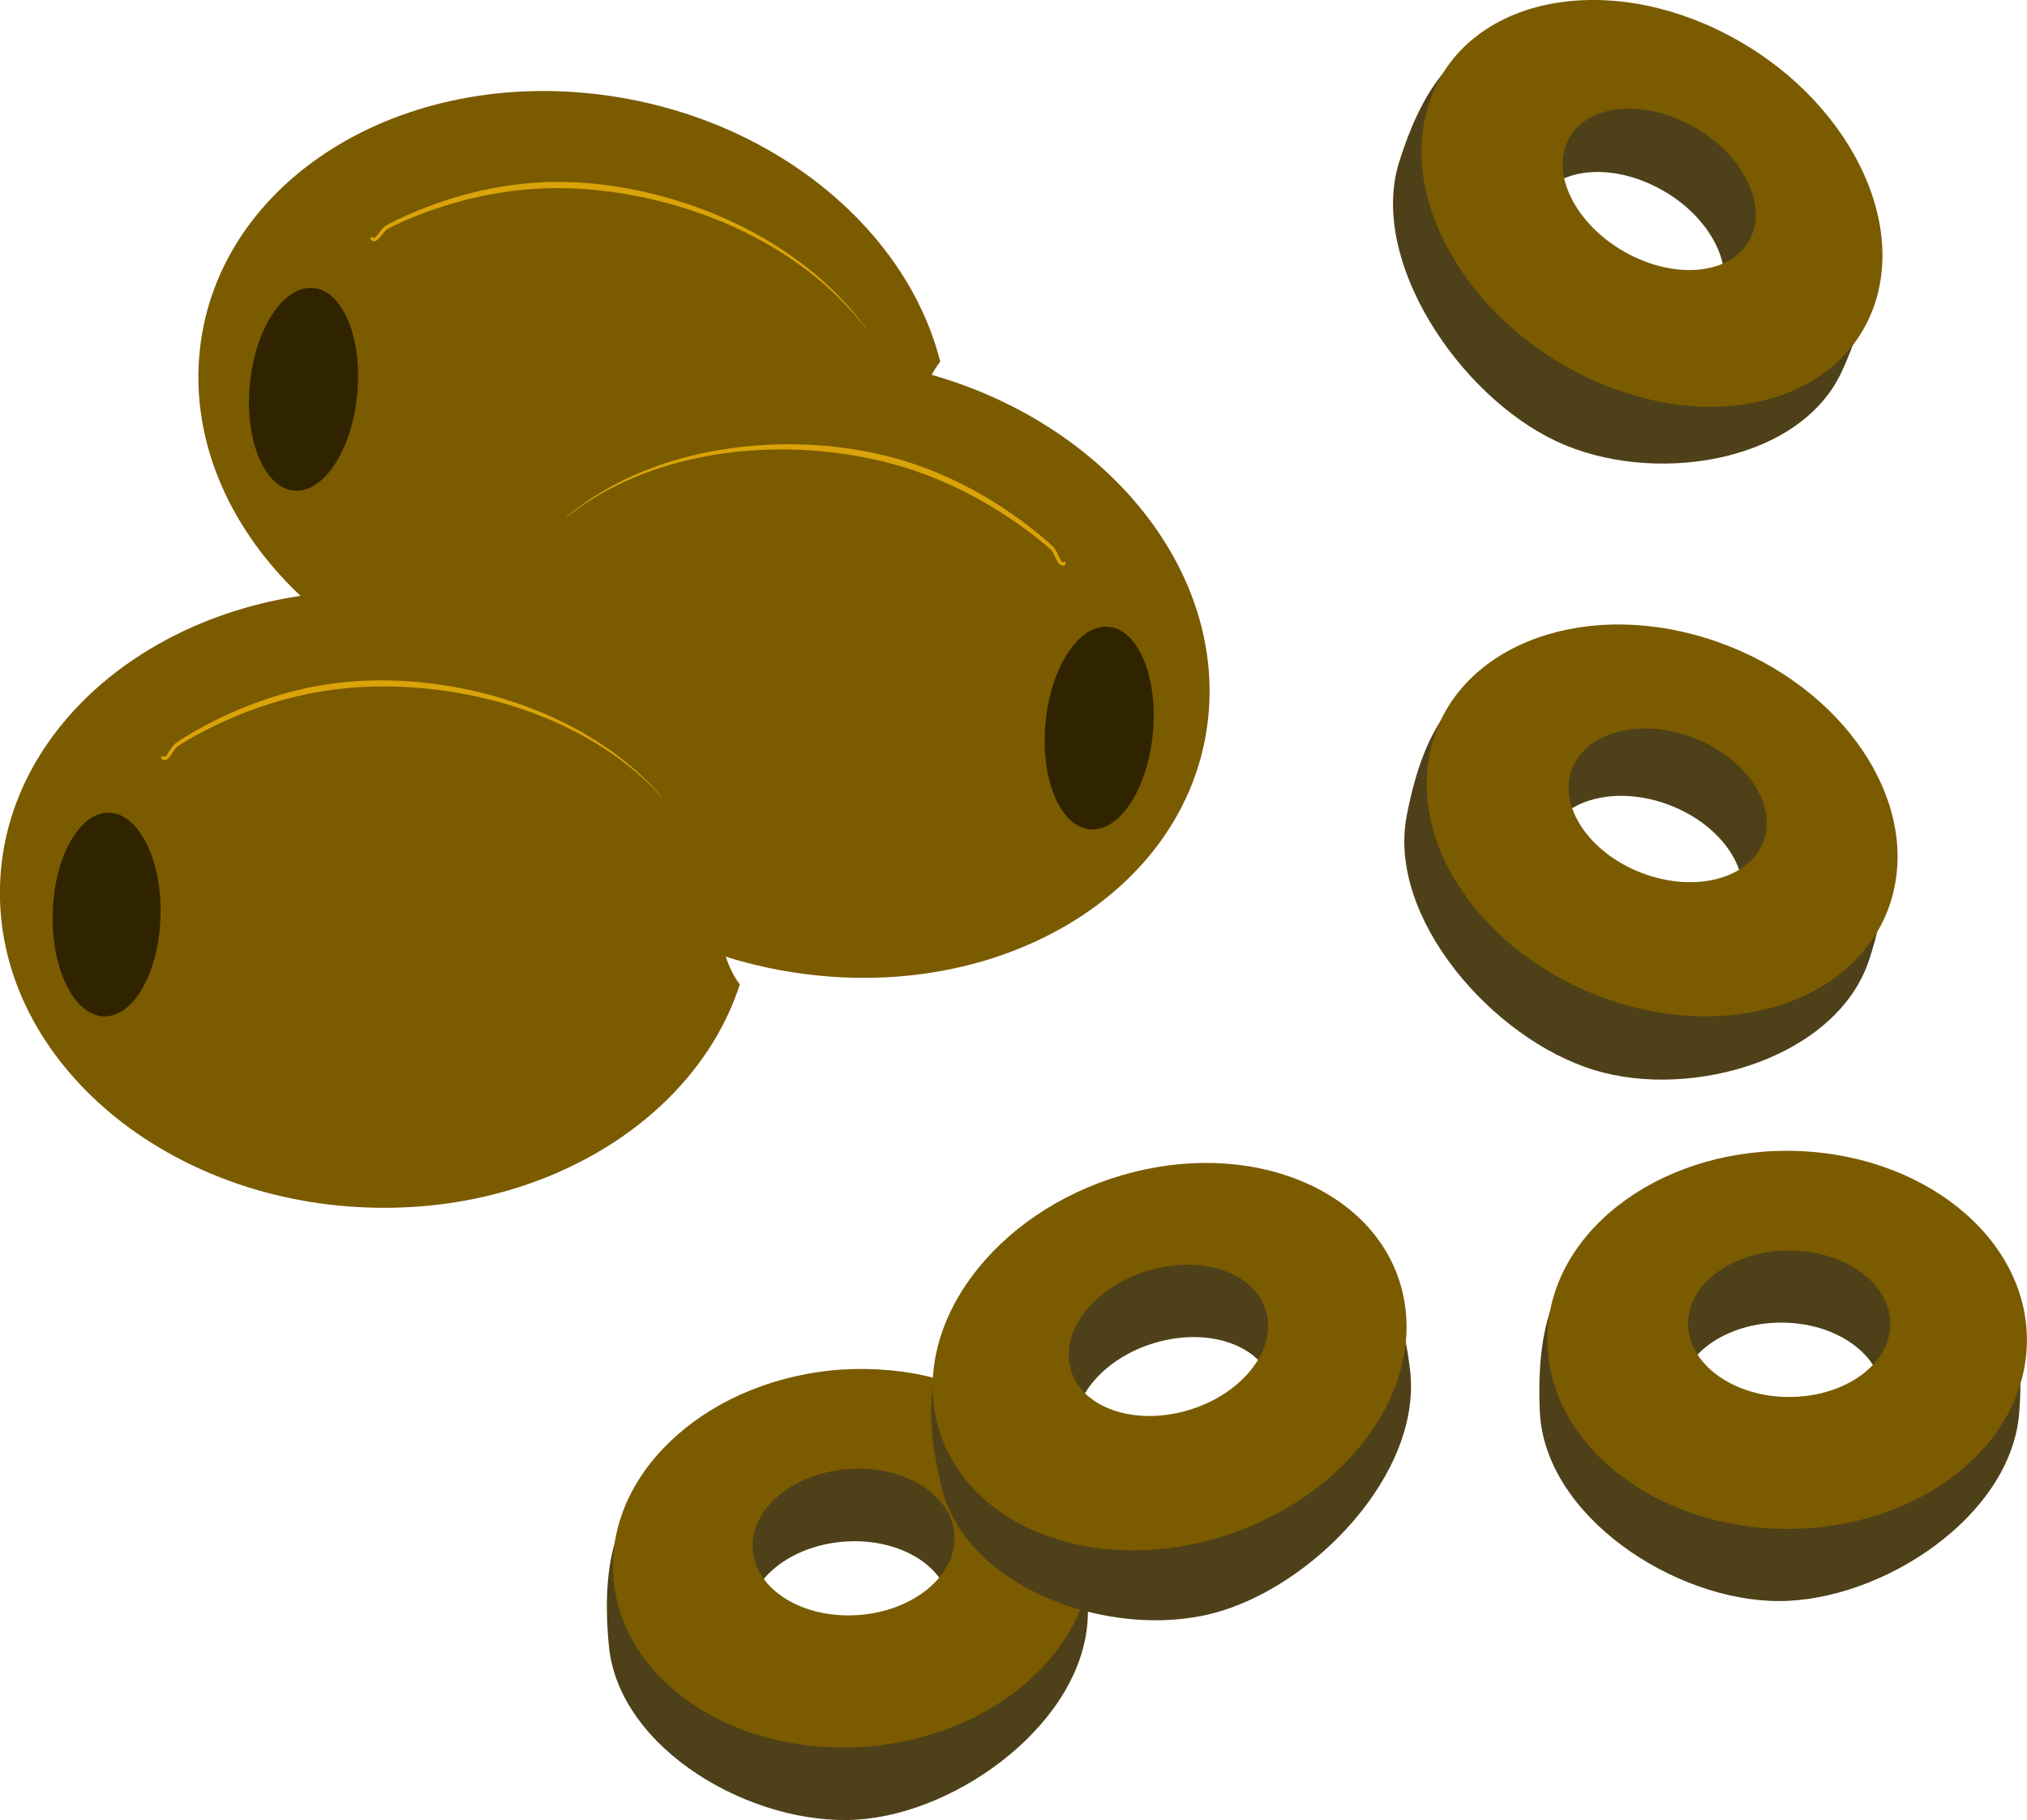 <svg xmlns="http://www.w3.org/2000/svg" xmlns:xlink="http://www.w3.org/1999/xlink" viewBox="0 0 500.02 449.03"><defs><style>.cls-1{fill:none;clip-rule:evenodd;}.cls-2{fill:#4e4018;}.cls-2,.cls-3,.cls-5,.cls-6{fill-rule:evenodd;}.cls-3{fill:#7b5b00;}.cls-4{clip-path:url(#clip-path);}.cls-5{fill:#d9a309;}.cls-6{fill:#302400;}.cls-7{clip-path:url(#clip-path-2);}.cls-8{clip-path:url(#clip-path-3);}</style><clipPath id="clip-path"><path class="cls-1" d="M229.11,129.12c-13.29,31.83-52.38,51.46-95.81,45.46-50.84-7-88.48-46.59-84-88.27S98.69,16.5,149.54,23.53c41.5,5.75,74.2,33.15,82.39,65.69-3.27,4.19-5.76,10.68-6.56,18.19-.94,8.73.61,16.76,3.74,21.71Z"/></clipPath><clipPath id="clip-path-2"><path class="cls-1" d="M114.41,170.31c6.25,34.49,40.13,64.08,83.57,69.92,50.87,6.84,95.7-21.46,100.06-63.16S264.63,96,213.77,89.13c-41.52-5.58-79,12.25-93.77,41.66,2.3,5,3.36,11.92,2.57,19.43-.91,8.74-4.09,16.12-8.16,20.09Z"/></clipPath><clipPath id="clip-path-3"><path class="cls-1" d="M182.49,242.91c-10.71,33-48.1,56.58-91.82,55C39.48,296.1-1.14,260.54,0,218.57S43.7,144,94.9,145.84c41.79,1.5,76.52,25.46,87.25,57-2.93,4.5-4.89,11.22-5.1,18.78-.24,8.8,1.94,16.63,5.44,21.25Z"/></clipPath></defs><g id="Warstwa_2" data-name="Warstwa 2"><g id="Warstwa_1-2" data-name="Warstwa 1"><path class="cls-2" d="M439.05,301.72c32.65.1,62.69.38,59.05,46.82-2,25.68-33.89,46.46-59.26,46.46-25.95,0-57.9-21.1-59-46.82-2.18-48.75,26.61-46.56,59.26-46.46Zm.41,24.59c13.77,0,24.92,8.17,24.9,18.13s-11.22,18-25,18-24.93-8.17-24.91-18.14,11.22-18,25-18Z"/><path class="cls-3" d="M441,283.92c32.65.1,59.11,21.08,59,46.82S473.4,377.3,440.75,377.2s-59.11-21.08-59.05-46.82,26.62-46.55,59.27-46.46Zm.4,24.59c13.77.05,24.93,8.17,24.91,18.14s-11.22,18-25,18-24.92-8.17-24.9-18.13,11.22-18,25-18Z"/><path class="cls-2" d="M415.56,22.77C445.7,37,473.36,50.33,454.34,91.65c-10.52,22.85-47,28.23-70.43,17.21-24-11.26-46.38-44.62-38.77-68.88,14.43-46,40.29-31.47,70.42-17.21Zm-7.91,22.9c12.7,6,20.27,18.36,16.89,27.56S408.1,85,395.39,79,375.12,60.64,378.5,51.44s16.44-11.78,29.15-5.77Z"/><path class="cls-3" d="M423.33,7.16C453.47,21.42,470.84,52.28,462.11,76s-40.3,31.47-70.43,17.21-47.5-45.13-38.77-68.89S393.2-7.1,423.33,7.16Zm-7.91,22.89c12.71,6,20.27,18.37,16.89,27.56s-16.44,11.79-29.15,5.78S382.89,45,386.27,35.83,402.71,24,415.42,30.05Z"/><path class="cls-2" d="M207,355.79c32.6-2.05,62.6-3.74,61.34,42.86-.7,25.76-31.46,48.61-56.8,50.27-25.9,1.7-58.88-17.26-61.34-42.86-4.66-48.53,24.2-48.23,56.8-50.27Zm1.66,24.52c13.75-.86,25.3,6.52,25.78,16.47s-10.28,18.73-24,19.59-25.3-6.52-25.79-16.47,10.28-18.73,24-19.59Z"/><path class="cls-3" d="M208,337.89c32.6-2,60.09,17.16,61.34,42.86S245.17,429,212.57,431s-60.08-17.16-61.33-42.86,24.19-48.23,56.79-50.28Zm1.66,24.52c13.75-.86,25.3,6.52,25.79,16.47s-10.28,18.73-24,19.59S186.15,392,185.67,382s10.28-18.73,24-19.6Z"/><path class="cls-2" d="M281.22,307c31.89-8,61.26-15.13,66.62,31.1,3,25.56-24.15,53.72-48.92,60-25.32,6.41-60.56-6.28-66.62-31.1-11.49-47,17-52,48.92-60Zm5.12,23.9c13.44-3.36,25.89,1.81,27.79,11.54s-7.49,20.36-20.94,23.73-25.89-1.81-27.78-11.55,7.49-20.36,20.93-23.72Z"/><path class="cls-3" d="M279.67,289.16c31.89-8,61.74,6,66.62,31.09s-17,52-48.92,60-61.74-6-66.62-31.09,17-52,48.92-60Zm5.12,23.89c13.44-3.36,25.89,1.81,27.78,11.55s-7.48,20.36-20.93,23.72-25.89-1.81-27.78-11.54,7.49-20.36,20.93-23.73Z"/><path class="cls-2" d="M414.88,174c31.5,9.74,60.44,18.88,46.26,62.64-7.84,24.2-43.39,34.85-67.89,27.35-25.05-7.67-51.06-37.47-46.26-62.65,9.09-47.71,36.39-37.09,67.89-27.34Zm-5.26,23.86c13.29,4.1,22.19,15.24,19.88,24.86s-15,14.09-28.25,10-22.19-15.25-19.88-24.86,15-14.09,28.25-10Z"/><path class="cls-3" d="M420.81,157.41c31.5,9.74,52.23,37.81,46.26,62.64s-36.38,37.09-67.88,27.35S347,209.59,352.92,184.75s36.39-37.08,67.89-27.34Zm-5.25,23.86c13.28,4.11,22.19,15.25,19.88,24.86s-15,14.09-28.25,10S385,200.86,387.31,191.25s15-14.09,28.25-10Z"/><path class="cls-3" d="M229.11,129.12c-13.29,31.83-52.38,51.46-95.81,45.46-50.84-7-88.48-46.59-84-88.27S98.69,16.5,149.54,23.53c41.5,5.75,74.2,33.15,82.39,65.69-3.27,4.19-5.76,10.68-6.56,18.19-.94,8.73.61,16.76,3.74,21.71Z"/><g class="cls-4"><polygon class="cls-5" points="92.05 58.59 92.06 58.6 92.07 58.61 92.06 58.6 92.07 58.62 92.08 58.63 92.08 58.62 92.09 58.63 92.1 58.64 92.09 58.63 92.1 58.64 92.11 58.65 92.11 58.65 92.11 58.66 92.13 58.66 92.12 58.66 92.13 58.67 92.14 58.67 92.13 58.67 92.14 58.67 92.15 58.68 92.14 58.68 92.16 58.69 92.15 58.68 92.16 58.69 92.15 58.68 92.17 58.69 92.16 58.69 92.17 58.69 92.16 58.69 92.17 58.69 92.17 58.69 92.17 58.7 92.18 58.7 92.18 58.7 92.19 58.7 92.19 58.7 92.19 58.7 92.2 58.7 92.2 58.7 92.2 58.7 92.2 58.7 92.21 58.71 92.21 58.71 92.21 58.71 92.22 58.71 92.22 58.71 92.22 58.71 92.22 58.71 92.23 58.71 92.23 58.71 92.23 58.71 92.25 58.71 92.27 58.71 92.26 58.71 92.27 58.7 92.26 58.71 92.28 58.7 92.27 58.7 92.28 58.7 92.27 58.7 92.28 58.7 92.28 58.7 92.3 58.7 92.29 58.7 92.31 58.69 92.3 58.7 92.31 58.69 92.32 58.69 92.31 58.69 92.32 58.69 92.33 58.68 92.33 58.69 92.34 58.68 92.35 58.68 92.34 58.68 92.35 58.68 92.36 58.67 92.36 58.67 92.37 58.67 92.38 58.66 92.38 58.66 92.39 58.66 92.4 58.65 92.39 58.66 92.4 58.65 92.42 58.64 92.41 58.65 92.42 58.64 92.43 58.63 92.43 58.63 92.44 58.63 92.46 58.61 92.48 58.6 92.48 58.6 92.5 58.59 92.52 58.57 92.55 58.55 92.57 58.53 92.59 58.52 92.61 58.5 92.64 58.48 92.66 58.45 92.69 58.43 92.71 58.41 92.74 58.38 92.76 58.36 92.79 58.33 92.81 58.3 92.84 58.28 92.87 58.25 92.89 58.22 92.92 58.19 92.95 58.16 92.97 58.13 93 58.1 93.03 58.06 93.06 58.03 93.08 58 93.11 57.97 93.14 57.93 93.17 57.9 93.23 57.82 93.28 57.75 93.34 57.68 93.4 57.6 93.46 57.53 93.52 57.45 93.64 57.29 93.7 57.21 93.76 57.13 93.82 57.05 93.89 56.97 93.95 56.89 94.01 56.81 94.08 56.74 94.11 56.7 94.14 56.66 94.17 56.62 94.2 56.58 94.24 56.54 94.27 56.5 94.3 56.47 94.33 56.43 94.37 56.39 94.4 56.35 94.44 56.32 94.47 56.28 94.5 56.25 94.53 56.21 94.57 56.18 94.61 56.14 94.64 56.11 94.67 56.08 94.71 56.04 94.74 56.01 94.78 55.98 94.81 55.95 94.85 55.92 94.89 55.89 94.92 55.86 94.96 55.83 95 55.8 95.04 55.77 95.07 55.74 95.09 55.73 95.11 55.72 95.13 55.71 95.15 55.69 95.17 55.68 95.19 55.67 95.21 55.66 95.23 55.65 95.25 55.63 95.27 55.62 95.4 55.55 95.53 55.48 95.65 55.42 95.78 55.35 95.91 55.28 96.03 55.21 96.16 55.15 96.29 55.08 96.41 55.01 96.54 54.95 96.67 54.88 96.8 54.81 96.92 54.75 97.05 54.69 97.18 54.62 97.31 54.55 97.44 54.49 97.57 54.43 97.69 54.36 97.82 54.3 97.95 54.24 98.08 54.17 98.21 54.11 98.34 54.05 98.47 53.99 98.6 53.92 98.73 53.86 98.86 53.8 98.99 53.74 99.12 53.68 99.25 53.62 99.38 53.56 99.51 53.5 99.64 53.44 99.77 53.38 99.9 53.32 100.03 53.26 100.16 53.2 100.29 53.14 100.42 53.09 100.55 53.03 100.68 52.97 100.81 52.91 100.94 52.85 101.07 52.8 101.2 52.74 101.33 52.68 101.47 52.63 101.59 52.57 101.73 52.52 101.86 52.46 101.99 52.41 102.12 52.35 102.25 52.29 102.38 52.24 102.51 52.19 102.65 52.13 102.78 52.08 102.91 52.02 103.04 51.97 103.17 51.91 103.3 51.86 103.43 51.81 103.57 51.76 103.78 51.67 103.99 51.58 104.21 51.5 104.42 51.41 104.63 51.33 104.85 51.25 105.06 51.17 105.28 51.08 105.49 51 105.71 50.92 105.92 50.84 106.14 50.76 106.36 50.68 106.57 50.6 106.78 50.52 107 50.44 107.22 50.37 107.43 50.29 107.65 50.21 107.87 50.13 108.08 50.06 108.3 49.98 108.52 49.91 108.73 49.84 108.95 49.76 109.17 49.69 109.39 49.62 109.6 49.54 109.82 49.47 110.04 49.4 110.26 49.33 110.47 49.26 110.69 49.19 110.91 49.12 111.13 49.05 111.35 48.98 111.57 48.92 111.79 48.85 112 48.78 112.22 48.72 112.44 48.65 112.66 48.59 112.88 48.52 113.1 48.46 113.32 48.4 113.37 48.38 113.54 48.33 113.76 48.27 113.98 48.21 114.2 48.15 114.42 48.09 114.64 48.03 114.86 47.97 115.08 47.91 115.31 47.85 115.53 47.8 115.75 47.74 115.97 47.68 116.19 47.63 116.41 47.57 116.63 47.52 116.86 47.46 117.08 47.41 117.3 47.35 117.52 47.3 117.74 47.25 117.97 47.2 118.19 47.15 118.41 47.09 118.63 47.04 118.86 46.99 119.08 46.95 119.3 46.9 119.52 46.85 119.74 46.8 119.97 46.76 120.19 46.71 120.41 46.66 120.64 46.62 120.86 46.57 121.08 46.53 121.31 46.48 121.39 46.47 121.53 46.44 121.75 46.4 121.98 46.36 122.2 46.32 122.43 46.28 122.65 46.24 122.88 46.2 123.1 46.16 123.32 46.12 123.55 46.08 123.77 46.05 124 46.01 124.22 45.97 124.44 45.94 124.67 45.9 124.89 45.87 125.12 45.84 125.34 45.8 125.57 45.77 125.8 45.74 126.02 45.7 126.24 45.67 126.47 45.64 126.69 45.61 126.92 45.59 127.15 45.56 127.37 45.53 127.6 45.5 127.82 45.47 128.05 45.45 128.27 45.42 128.5 45.4 128.72 45.37 128.95 45.35 129.18 45.32 129.4 45.3 129.63 45.28 129.85 45.26 129.88 45.25 130.08 45.23 130.31 45.22 130.53 45.2 130.76 45.18 130.99 45.16 131.21 45.14 131.44 45.12 131.66 45.11 131.89 45.09 132.05 45.08 132.22 45.07 132.38 45.06 132.54 45.05 132.7 45.04 132.87 45.03 133.03 45.02 133.19 45.01 133.36 45 133.52 44.99 133.68 44.99 133.85 44.98 134.01 44.97 134.18 44.96 134.34 44.96 134.51 44.95 134.67 44.94 134.84 44.94 135 44.93 135.17 44.93 135.34 44.92 135.5 44.92 135.67 44.91 135.83 44.91 136 44.91 136.16 44.9 136.33 44.9 136.5 44.9 136.67 44.9 136.83 44.89 137 44.89 137.17 44.89 137.34 44.89 137.5 44.89 137.67 44.89 137.84 44.89 138 44.89 138.17 44.89 138.34 44.89 138.51 44.89 138.51 44.89 138.68 44.89 138.85 44.9 139.02 44.9 139.19 44.9 139.36 44.91 139.52 44.91 139.69 44.91 139.86 44.92 140.03 44.92 140.2 44.93 140.37 44.93 140.54 44.94 140.71 44.94 140.88 44.95 141.05 44.96 141.22 44.96 141.4 44.97 141.57 44.98 141.74 44.98 141.91 44.99 142.08 45 142.25 45.01 142.42 45.02 142.59 45.03 142.76 45.04 142.94 45.05 143.11 45.06 143.28 45.07 143.45 45.08 143.63 45.09 143.8 45.1 143.97 45.11 144.14 45.13 144.32 45.14 144.49 45.15 144.66 45.16 144.83 45.18 145.01 45.19 145.18 45.2 145.35 45.22 145.53 45.23 145.7 45.25 145.87 45.26 146.05 45.28 146.22 45.3 146.39 45.31 146.57 45.33 146.74 45.35 146.91 45.36 146.95 45.37 147.09 45.38 147.26 45.4 147.44 45.42 147.61 45.44 147.78 45.46 147.96 45.48 148.13 45.5 148.31 45.52 148.48 45.54 148.66 45.56 148.83 45.58 149.01 45.6 149.18 45.62 149.36 45.65 149.53 45.67 149.71 45.69 149.88 45.72 150.06 45.74 150.23 45.76 150.41 45.79 150.58 45.81 150.76 45.84 150.93 45.86 151.11 45.89 151.28 45.91 151.46 45.94 151.64 45.96 151.81 45.99 151.99 46.02 152.16 46.05 152.34 46.07 152.52 46.1 152.69 46.13 152.87 46.16 153.04 46.19 153.22 46.22 153.4 46.24 153.57 46.27 153.75 46.3 153.93 46.34 154.1 46.37 154.28 46.4 154.45 46.43 154.63 46.46 154.81 46.49 154.98 46.52 155.16 46.56 155.34 46.59 155.51 46.62 155.69 46.66 155.87 46.69 156.04 46.73 156.22 46.76 156.4 46.79 156.57 46.83 156.7 46.86 156.75 46.87 156.93 46.9 157.1 46.94 157.28 46.98 157.46 47.01 157.63 47.05 157.81 47.09 157.99 47.13 158.16 47.16 158.34 47.2 158.52 47.24 158.69 47.28 158.87 47.32 159.05 47.36 159.22 47.4 159.4 47.44 159.58 47.48 159.75 47.52 159.93 47.56 160.11 47.61 160.28 47.65 160.46 47.69 160.64 47.73 160.82 47.78 160.99 47.82 161.17 47.86 161.34 47.91 161.52 47.95 161.7 48 161.88 48.04 162.05 48.09 162.23 48.13 162.41 48.18 162.58 48.23 162.76 48.27 162.94 48.32 163.11 48.37 163.29 48.41 163.47 48.46 163.64 48.51 163.82 48.56 164 48.6 164.17 48.65 164.35 48.7 164.52 48.75 164.7 48.8 164.88 48.85 165.05 48.9 165.23 48.95 165.41 49.01 165.58 49.06 165.76 49.11 165.93 49.16 166.11 49.21 166.29 49.27 166.46 49.32 166.64 49.37 166.81 49.43 166.99 49.48 167.17 49.53 167.34 49.59 167.52 49.64 167.69 49.7 167.87 49.75 168.04 49.81 168.18 49.85 168.22 49.87 168.4 49.92 168.57 49.98 168.75 50.04 168.92 50.09 169.1 50.15 169.27 50.21 169.45 50.27 169.62 50.33 169.8 50.39 169.97 50.45 170.15 50.51 170.32 50.57 170.5 50.63 170.67 50.69 170.84 50.75 171.02 50.81 171.19 50.87 171.37 50.94 171.54 51 171.72 51.06 171.89 51.12 172.06 51.19 172.24 51.25 172.41 51.31 172.59 51.38 172.76 51.44 172.93 51.51 173.11 51.57 173.28 51.64 173.45 51.7 173.63 51.77 173.8 51.84 173.97 51.9 174.15 51.97 174.32 52.04 174.49 52.1 174.66 52.17 174.84 52.24 175.01 52.31 175.18 52.38 175.35 52.45 175.52 52.52 175.7 52.59 175.87 52.66 176.04 52.73 176.21 52.8 176.38 52.87 176.55 52.94 176.73 53.01 176.9 53.08 177.07 53.15 177.24 53.23 177.41 53.3 177.58 53.37 177.75 53.45 177.92 53.52 178.09 53.59 178.26 53.67 178.44 53.74 178.6 53.82 178.77 53.89 178.94 53.97 179.11 54.05 179.28 54.12 179.45 54.2 179.62 54.27 179.79 54.35 179.96 54.43 180.13 54.51 180.3 54.58 180.47 54.66 180.64 54.74 180.8 54.82 180.97 54.9 181.14 54.98 181.31 55.06 181.48 55.14 181.65 55.22 181.81 55.3 181.98 55.38 182.15 55.46 182.32 55.54 182.48 55.63 182.65 55.71 182.82 55.79 182.98 55.87 183.15 55.96 183.32 56.04 183.48 56.12 183.65 56.21 183.81 56.29 183.98 56.38 184.15 56.46 184.31 56.55 184.47 56.63 184.64 56.72 184.81 56.81 184.97 56.89 185.13 56.98 185.3 57.07 185.46 57.15 185.63 57.24 185.79 57.33 185.95 57.42 186.12 57.51 186.28 57.6 186.44 57.69 186.61 57.77 186.77 57.87 186.93 57.95 187.1 58.05 187.26 58.14 187.42 58.23 187.58 58.32 187.74 58.41 187.91 58.5 188.07 58.59 188.23 58.69 188.39 58.78 188.55 58.87 188.71 58.97 188.87 59.06 189.03 59.16 189.19 59.25 189.35 59.34 189.51 59.44 189.67 59.53 189.83 59.63 189.99 59.73 190.15 59.82 190.31 59.92 190.47 60.02 190.63 60.11 190.78 60.21 190.94 60.31 191.1 60.41 191.26 60.51 191.38 60.58 191.41 60.6 191.57 60.7 191.73 60.8 191.88 60.9 192.04 61 192.2 61.1 192.35 61.2 192.51 61.31 192.66 61.41 192.82 61.51 192.97 61.61 193.13 61.71 193.28 61.82 193.44 61.92 193.59 62.02 193.75 62.13 193.9 62.23 194.05 62.33 194.21 62.44 194.36 62.54 194.51 62.65 194.66 62.75 194.82 62.86 194.97 62.96 195.12 63.07 195.27 63.18 195.42 63.28 195.57 63.39 195.72 63.5 195.88 63.61 196.03 63.71 196.18 63.82 196.33 63.93 196.48 64.04 196.63 64.15 196.78 64.26 196.92 64.37 197.07 64.48 197.22 64.59 197.37 64.7 197.52 64.81 197.67 64.92 197.81 65.03 197.96 65.14 198.11 65.26 198.25 65.37 198.4 65.48 198.55 65.6 198.69 65.71 198.84 65.82 198.98 65.94 199.13 66.05 199.27 66.17 199.42 66.28 199.56 66.4 199.71 66.51 199.85 66.63 199.99 66.74 200.14 66.86 200.28 66.98 200.42 67.09 200.56 67.21 200.71 67.33 200.85 67.45 200.99 67.56 201.13 67.68 201.27 67.8 201.41 67.92 201.55 68.04 201.69 68.16 201.83 68.28 201.97 68.4 202.11 68.52 202.25 68.64 202.39 68.76 202.53 68.89 202.67 69.01 202.8 69.13 202.94 69.25 203.08 69.37 203.21 69.5 203.35 69.62 203.49 69.74 203.62 69.87 203.76 69.99 203.9 70.12 204.03 70.24 204.16 70.37 204.3 70.49 204.43 70.62 204.57 70.74 204.7 70.87 204.84 71 204.97 71.12 205.1 71.25 205.23 71.38 205.36 71.51 205.5 71.63 205.63 71.76 205.76 71.89 205.89 72.02 206.02 72.15 206.15 72.28 206.28 72.41 206.41 72.54 206.54 72.67 206.67 72.8 206.79 72.93 206.92 73.06 207.05 73.19 207.18 73.33 207.31 73.46 207.43 73.59 207.56 73.72 207.69 73.86 207.81 73.99 207.85 74.04 207.94 74.12 208.06 74.26 208.19 74.39 208.31 74.53 208.43 74.66 208.56 74.8 208.68 74.93 208.8 75.07 208.93 75.2 209.05 75.34 209.17 75.48 209.29 75.61 209.41 75.75 209.53 75.89 209.65 76.03 209.77 76.17 209.9 76.31 210.01 76.44 210.13 76.58 210.25 76.72 210.37 76.86 210.49 77 210.61 77.14 210.72 77.28 210.84 77.42 210.96 77.56 211.07 77.71 211.19 77.85 211.3 77.99 211.42 78.13 211.53 78.28 211.65 78.42 211.76 78.56 211.88 78.7 211.99 78.85 212.1 78.99 212.21 79.14 212.32 79.28 212.44 79.43 212.55 79.57 212.66 79.72 212.77 79.86 212.88 80.01 212.99 80.16 213.1 80.3 213.21 80.45 213.27 80.54 213.32 80.6 213.42 80.75 213.53 80.89 213.53 80.94 213.47 80.94 213.36 80.79 213.25 80.65 213.21 80.59 213.14 80.5 213.03 80.36 212.92 80.21 212.8 80.07 212.69 79.93 212.57 79.78 212.46 79.64 212.35 79.5 212.23 79.36 212.12 79.21 212 79.07 211.88 78.93 211.77 78.79 211.65 78.65 211.53 78.51 211.42 78.37 211.3 78.23 211.18 78.09 211.06 77.95 210.94 77.81 210.82 77.67 210.71 77.54 210.59 77.4 210.47 77.26 210.34 77.13 210.22 76.99 210.1 76.85 209.98 76.72 209.86 76.58 209.74 76.44 209.61 76.31 209.49 76.17 209.37 76.04 209.24 75.9 209.12 75.77 209 75.64 208.87 75.5 208.75 75.37 208.62 75.24 208.5 75.11 208.37 74.97 208.24 74.84 208.12 74.71 207.99 74.58 207.86 74.45 207.73 74.32 207.65 74.23 207.61 74.19 207.48 74.06 207.35 73.93 207.22 73.8 207.09 73.67 206.96 73.54 206.83 73.41 206.7 73.28 206.57 73.15 206.44 73.03 206.31 72.9 206.18 72.77 206.05 72.64 205.92 72.52 205.78 72.39 205.65 72.27 205.52 72.14 205.38 72.02 205.25 71.89 205.12 71.77 204.98 71.64 204.85 71.52 204.71 71.39 204.58 71.27 204.44 71.15 204.31 71.03 204.17 70.9 204.03 70.78 203.9 70.66 203.76 70.54 203.63 70.42 203.49 70.3 203.35 70.17 203.21 70.06 203.07 69.94 202.93 69.81 202.8 69.7 202.66 69.58 202.52 69.46 202.38 69.34 202.24 69.22 202.1 69.1 201.96 68.99 201.82 68.87 201.68 68.75 201.53 68.64 201.39 68.52 201.25 68.4 201.11 68.29 200.97 68.17 200.82 68.06 200.68 67.94 200.54 67.83 200.39 67.72 200.25 67.6 200.11 67.49 199.96 67.37 199.82 67.26 199.67 67.15 199.53 67.04 199.38 66.92 199.24 66.81 199.09 66.7 198.94 66.59 198.8 66.48 198.65 66.37 198.5 66.26 198.36 66.15 198.21 66.04 198.06 65.93 197.91 65.82 197.76 65.71 197.62 65.61 197.47 65.5 197.32 65.39 197.17 65.28 197.02 65.18 196.87 65.07 196.72 64.96 196.57 64.86 196.42 64.75 196.27 64.64 196.12 64.54 195.97 64.44 195.82 64.33 195.67 64.23 195.51 64.12 195.36 64.02 195.21 63.91 195.06 63.81 194.91 63.71 194.75 63.61 194.6 63.51 194.45 63.4 194.29 63.3 194.14 63.2 193.99 63.1 193.83 63 193.68 62.9 193.52 62.8 193.37 62.7 193.21 62.6 193.06 62.5 192.9 62.4 192.75 62.3 192.59 62.21 192.43 62.11 192.28 62.01 192.12 61.91 191.97 61.82 191.81 61.72 191.65 61.62 191.49 61.53 191.34 61.43 191.18 61.34 191.02 61.24 190.98 61.22 190.86 61.15 190.71 61.05 190.55 60.96 190.39 60.87 190.23 60.77 190.07 60.68 189.91 60.58 189.75 60.49 189.59 60.4 189.43 60.31 189.27 60.22 189.11 60.12 188.95 60.03 188.79 59.94 188.63 59.85 188.47 59.76 188.31 59.67 188.15 59.58 187.99 59.49 187.83 59.4 187.66 59.31 187.5 59.23 187.34 59.14 187.18 59.05 187.02 58.96 186.85 58.87 186.69 58.79 186.53 58.7 186.37 58.62 186.2 58.53 186.04 58.44 185.88 58.36 185.71 58.27 185.55 58.19 185.38 58.1 185.22 58.02 185.06 57.94 184.89 57.85 184.73 57.77 184.56 57.69 184.4 57.6 184.23 57.52 184.07 57.44 183.9 57.36 183.74 57.27 183.57 57.19 183.4 57.11 183.24 57.03 183.07 56.95 182.91 56.87 182.74 56.79 182.57 56.71 182.41 56.63 182.24 56.56 182.07 56.48 181.91 56.4 181.74 56.32 181.57 56.24 181.4 56.17 181.24 56.09 181.07 56.02 180.9 55.94 180.73 55.86 180.56 55.79 180.4 55.71 180.23 55.64 180.06 55.56 179.89 55.49 179.72 55.41 179.55 55.34 179.38 55.27 179.22 55.19 179.05 55.12 178.88 55.05 178.71 54.98 178.54 54.91 178.37 54.83 178.2 54.76 178.03 54.69 177.86 54.62 177.69 54.55 177.52 54.48 177.35 54.41 177.18 54.34 177.01 54.27 176.84 54.2 176.67 54.13 176.49 54.07 176.32 54 176.15 53.93 175.98 53.86 175.81 53.8 175.64 53.73 175.47 53.66 175.3 53.6 175.13 53.53 174.95 53.47 174.78 53.4 174.61 53.34 174.44 53.27 174.26 53.21 174.09 53.14 173.92 53.08 173.75 53.02 173.58 52.95 173.4 52.89 173.23 52.83 173.06 52.77 172.89 52.71 172.71 52.65 172.54 52.58 172.37 52.52 172.19 52.46 172.02 52.4 171.85 52.34 171.68 52.28 171.5 52.22 171.33 52.16 171.16 52.11 170.98 52.05 170.81 51.99 170.63 51.93 170.46 51.88 170.29 51.82 170.11 51.76 169.94 51.7 169.77 51.65 169.59 51.59 169.42 51.54 169.24 51.48 169.07 51.43 168.9 51.37 168.72 51.32 168.55 51.26 168.37 51.21 168.2 51.16 168.02 51.1 167.85 51.05 167.81 51.04 167.68 51 167.5 50.95 167.33 50.89 167.15 50.84 166.98 50.79 166.8 50.74 166.63 50.69 166.45 50.64 166.28 50.59 166.1 50.54 165.93 50.49 165.75 50.44 165.58 50.39 165.41 50.34 165.23 50.29 165.06 50.24 164.88 50.2 164.71 50.15 164.53 50.1 164.36 50.05 164.18 50.01 164.01 49.96 163.83 49.91 163.66 49.87 163.48 49.82 163.31 49.78 163.13 49.73 162.96 49.69 162.78 49.65 162.61 49.6 162.43 49.56 162.25 49.51 162.08 49.47 161.9 49.43 161.73 49.39 161.55 49.34 161.38 49.3 161.2 49.26 161.03 49.22 160.85 49.18 160.68 49.14 160.5 49.1 160.33 49.06 160.15 49.02 159.98 48.98 159.8 48.94 159.63 48.9 159.45 48.86 159.28 48.83 159.1 48.79 158.93 48.75 158.75 48.71 158.58 48.68 158.4 48.64 158.22 48.6 158.05 48.57 157.88 48.53 157.7 48.5 157.53 48.46 157.35 48.43 157.18 48.39 157 48.36 156.83 48.33 156.65 48.29 156.48 48.26 156.43 48.25 156.3 48.23 156.13 48.19 155.95 48.16 155.78 48.13 155.6 48.1 155.43 48.06 155.25 48.03 155.08 48 154.9 47.97 154.73 47.94 154.56 47.91 154.38 47.88 154.21 47.85 154.03 47.82 153.86 47.79 153.69 47.77 153.51 47.74 153.34 47.71 153.16 47.68 152.99 47.65 152.81 47.63 152.64 47.6 152.47 47.57 152.29 47.55 152.12 47.52 151.94 47.5 151.77 47.47 151.6 47.45 151.42 47.42 151.25 47.4 151.08 47.37 150.9 47.35 150.73 47.33 150.56 47.3 150.38 47.28 150.21 47.26 150.04 47.24 149.87 47.21 149.69 47.19 149.52 47.17 149.35 47.15 149.17 47.13 149 47.11 148.83 47.09 148.66 47.07 148.48 47.05 148.31 47.03 148.14 47.01 147.97 46.99 147.79 46.98 147.63 46.96 147.45 46.94 147.28 46.92 147.11 46.91 146.94 46.89 146.8 46.88 146.76 46.88 146.59 46.86 146.42 46.84 146.25 46.83 146.08 46.81 145.91 46.8 145.74 46.78 145.57 46.77 145.4 46.75 145.23 46.74 145.06 46.72 144.88 46.71 144.72 46.7 144.54 46.68 144.38 46.67 144.21 46.66 144.03 46.65 143.87 46.63 143.69 46.62 143.53 46.61 143.36 46.6 143.19 46.59 143.02 46.58 142.85 46.57 142.68 46.56 142.51 46.55 142.34 46.54 142.17 46.53 142 46.53 141.84 46.52 141.67 46.51 141.5 46.5 141.33 46.5 141.16 46.49 141 46.48 140.83 46.48 140.66 46.47 140.49 46.47 140.33 46.46 140.16 46.45 139.99 46.45 139.82 46.45 139.66 46.44 139.49 46.44 139.32 46.44 139.16 46.43 138.99 46.43 138.83 46.43 138.66 46.42 138.5 46.42 138.49 46.42 138.33 46.42 138.16 46.42 138 46.42 137.83 46.42 137.67 46.42 137.5 46.42 137.34 46.42 137.17 46.42 137.01 46.42 136.84 46.42 136.68 46.42 136.52 46.42 136.35 46.42 136.19 46.42 136.03 46.43 135.86 46.43 135.7 46.43 135.53 46.44 135.37 46.44 135.21 46.44 135.05 46.45 134.88 46.45 134.72 46.46 134.56 46.46 134.4 46.47 134.24 46.47 134.07 46.48 133.91 46.48 133.75 46.49 133.59 46.5 133.43 46.51 133.27 46.51 133.11 46.52 132.95 46.53 132.79 46.54 132.63 46.55 132.47 46.56 132.31 46.57 132.15 46.58 131.99 46.59 131.77 46.6 131.54 46.62 131.32 46.63 131.1 46.65 130.88 46.66 130.66 46.68 130.43 46.7 130.21 46.72 130.01 46.74 129.99 46.74 129.77 46.76 129.54 46.78 129.32 46.8 129.1 46.82 128.88 46.84 128.65 46.86 128.43 46.88 128.21 46.91 127.99 46.93 127.77 46.96 127.54 46.98 127.32 47.01 127.1 47.03 126.88 47.06 126.66 47.09 126.43 47.11 126.21 47.14 125.99 47.17 125.77 47.2 125.55 47.23 125.32 47.26 125.1 47.29 124.88 47.32 124.66 47.36 124.44 47.39 124.22 47.42 124 47.45 123.77 47.49 123.55 47.52 123.33 47.56 123.11 47.6 122.89 47.63 122.67 47.67 122.45 47.71 122.23 47.74 122.01 47.78 121.78 47.82 121.65 47.85 121.57 47.86 121.34 47.9 121.12 47.94 120.9 47.98 120.68 48.03 120.46 48.07 120.24 48.11 120.02 48.15 119.8 48.2 119.58 48.24 119.36 48.29 119.14 48.33 118.92 48.38 118.7 48.42 118.48 48.47 118.26 48.52 118.04 48.57 117.82 48.62 117.6 48.66 117.38 48.71 117.16 48.76 116.94 48.81 116.72 48.87 116.51 48.92 116.29 48.97 116.07 49.02 115.85 49.08 115.63 49.13 115.41 49.18 115.19 49.24 114.97 49.29 114.76 49.35 114.54 49.41 114.32 49.46 114.1 49.52 113.88 49.58 113.71 49.63 113.67 49.64 113.45 49.7 113.23 49.76 113.01 49.81 112.8 49.88 112.58 49.94 112.36 50 112.14 50.06 111.92 50.12 111.71 50.18 111.49 50.25 111.27 50.31 111.06 50.37 110.84 50.44 110.62 50.5 110.41 50.57 110.19 50.64 109.97 50.7 109.76 50.77 109.54 50.84 109.33 50.91 109.11 50.98 108.89 51.05 108.68 51.12 108.46 51.19 108.25 51.26 108.03 51.33 107.82 51.4 107.6 51.47 107.39 51.55 107.17 51.62 106.96 51.69 106.74 51.77 106.53 51.84 106.32 51.92 106.1 51.99 105.89 52.07 105.67 52.15 105.46 52.22 105.25 52.3 105.03 52.38 104.82 52.46 104.61 52.54 104.39 52.62 104.18 52.7 103.97 52.78 103.84 52.83 103.7 52.88 103.57 52.93 103.44 52.98 103.31 53.03 103.18 53.08 103.05 53.13 102.92 53.19 102.79 53.24 102.66 53.29 102.53 53.34 102.4 53.39 102.27 53.45 102.13 53.5 102 53.55 101.87 53.6 101.74 53.66 101.61 53.71 101.48 53.77 101.35 53.82 101.22 53.87 101.09 53.93 100.96 53.98 100.83 54.04 100.7 54.09 100.57 54.15 100.44 54.2 100.31 54.26 100.18 54.32 100.18 54.32 100.05 54.37 99.92 54.43 99.79 54.48 99.66 54.54 99.53 54.6 99.41 54.66 99.28 54.71 99.15 54.77 99.02 54.83 98.89 54.89 98.76 54.95 98.63 55.01 98.5 55.06 98.38 55.12 98.25 55.18 98.12 55.24 97.99 55.3 97.86 55.36 97.73 55.42 97.61 55.48 97.48 55.55 97.35 55.61 97.22 55.67 97.09 55.73 96.97 55.79 96.84 55.85 96.71 55.92 96.59 55.98 96.46 56.04 96.33 56.11 96.21 56.17 96.08 56.24 95.95 56.3 95.83 56.37 95.7 56.43 95.69 56.44 95.68 56.44 95.67 56.45 95.66 56.46 95.65 56.46 95.63 56.47 95.62 56.48 95.61 56.48 95.6 56.49 95.59 56.5 95.56 56.52 95.53 56.53 95.51 56.55 95.48 56.57 95.45 56.59 95.43 56.62 95.4 56.64 95.37 56.66 95.34 56.68 95.32 56.71 95.29 56.73 95.26 56.76 95.23 56.79 95.2 56.81 95.17 56.84 95.15 56.87 95.11 56.9 95.09 56.93 95.06 56.96 95.03 56.99 95 57.03 94.97 57.06 94.94 57.09 94.91 57.13 94.88 57.16 94.85 57.2 94.82 57.23 94.78 57.27 94.75 57.3 94.69 57.37 94.63 57.45 94.57 57.52 94.51 57.6 94.45 57.67 94.39 57.75 94.32 57.83 94.2 57.98 94.14 58.06 94.07 58.14 94.01 58.21 93.95 58.29 93.89 58.37 93.82 58.44 93.79 58.48 93.76 58.51 93.73 58.55 93.7 58.59 93.67 58.62 93.64 58.66 93.6 58.69 93.57 58.73 93.54 58.76 93.51 58.79 93.48 58.83 93.44 58.86 93.41 58.89 93.38 58.92 93.35 58.95 93.32 58.99 93.28 59.02 93.25 59.05 93.22 59.08 93.18 59.1 93.15 59.13 93.12 59.16 93.08 59.19 93.05 59.21 93.02 59.24 92.98 59.26 92.95 59.28 92.93 59.3 92.91 59.31 92.89 59.32 92.87 59.33 92.86 59.34 92.84 59.35 92.82 59.36 92.8 59.37 92.78 59.38 92.76 59.39 92.74 59.4 92.72 59.41 92.7 59.42 92.69 59.43 92.67 59.44 92.65 59.45 92.63 59.45 92.61 59.46 92.59 59.47 92.56 59.47 92.54 59.48 92.52 59.49 92.5 59.49 92.48 59.5 92.48 59.5 92.46 59.5 92.44 59.51 92.42 59.51 92.39 59.51 92.37 59.52 92.35 59.52 92.33 59.52 92.3 59.52 92.28 59.52 92.26 59.52 92.23 59.52 92.21 59.52 92.19 59.52 92.17 59.52 92.14 59.52 92.12 59.52 92.1 59.51 92.07 59.51 92.05 59.5 92.03 59.5 92.01 59.49 92 59.49 91.98 59.49 91.96 59.48 91.94 59.47 91.91 59.46 91.89 59.46 91.87 59.45 91.85 59.44 91.83 59.43 91.81 59.42 91.78 59.4 91.76 59.39 91.74 59.38 91.72 59.37 91.7 59.35 91.68 59.34 91.66 59.33 91.64 59.31 91.63 59.3 91.61 59.28 91.59 59.27 91.57 59.25 91.55 59.23 91.53 59.22 91.52 59.2 91.5 59.18 91.48 59.16 91.47 59.15 91.45 59.13 91.44 59.11 91.44 59.11 91.34 58.82 91.48 58.55 91.48 58.54 91.77 58.45 92.05 58.59 92.05 58.59 92.05 58.59"/><path class="cls-6" d="M77.57,71.07c7.28,1,12,13,10.51,26.78S79.49,122,72.2,121s-12-13-10.51-26.78,8.59-24.12,15.88-23.12Z"/></g><path class="cls-3" d="M114.41,170.31c6.25,34.49,40.13,64.08,83.57,69.92,50.87,6.84,95.7-21.46,100.06-63.16S264.63,96,213.77,89.13c-41.52-5.58-79,12.25-93.77,41.66,2.3,5,3.36,11.92,2.57,19.43-.91,8.74-4.09,16.12-8.16,20.09Z"/><g class="cls-7"><polygon class="cls-5" points="262.21 138.71 262.2 138.71 262.21 138.7 262.2 138.71 262.21 138.7 262.22 138.7 262.22 138.7 262.23 138.7 262.24 138.69 262.23 138.69 262.24 138.69 262.25 138.68 262.25 138.69 262.26 138.68 262.27 138.67 262.26 138.68 262.27 138.67 262.29 138.66 262.28 138.67 262.29 138.66 262.31 138.65 262.61 138.58 262.86 138.74 262.87 138.75 262.93 139.04 262.77 139.3 262.77 139.31 262.75 139.32 262.73 139.33 262.71 139.34 262.69 139.36 262.67 139.37 262.65 139.38 262.63 139.4 262.61 139.41 262.59 139.42 262.56 139.43 262.54 139.44 262.52 139.45 262.5 139.46 262.48 139.47 262.45 139.47 262.43 139.48 262.41 139.49 262.38 139.5 262.36 139.5 262.34 139.51 262.31 139.51 262.29 139.52 262.27 139.52 262.24 139.52 262.22 139.53 262.19 139.53 262.17 139.53 262.15 139.53 262.13 139.53 262.11 139.53 262.1 139.53 262.08 139.53 262.05 139.53 262.03 139.53 262.01 139.52 261.98 139.52 261.96 139.51 261.94 139.51 261.92 139.5 261.89 139.5 261.87 139.49 261.85 139.49 261.83 139.48 261.81 139.47 261.79 139.46 261.76 139.46 261.74 139.45 261.72 139.44 261.7 139.43 261.7 139.43 261.69 139.42 261.66 139.41 261.65 139.4 261.63 139.39 261.61 139.38 261.59 139.36 261.57 139.35 261.55 139.34 261.54 139.33 261.52 139.31 261.5 139.3 261.48 139.29 261.47 139.28 261.45 139.26 261.43 139.25 261.42 139.23 261.4 139.22 261.39 139.21 261.37 139.19 261.36 139.18 261.34 139.16 261.32 139.15 261.31 139.13 261.3 139.12 261.26 139.09 261.24 139.05 261.21 139.02 261.18 138.99 261.15 138.95 261.13 138.92 261.1 138.88 261.07 138.85 261.05 138.81 261.02 138.77 261 138.74 260.97 138.7 260.95 138.66 260.92 138.62 260.9 138.58 260.87 138.54 260.85 138.5 260.82 138.46 260.8 138.42 260.78 138.38 260.75 138.34 260.73 138.29 260.71 138.25 260.69 138.21 260.66 138.17 260.64 138.12 260.62 138.08 260.59 138.03 260.55 137.95 260.5 137.86 260.46 137.77 260.41 137.68 260.37 137.58 260.32 137.49 260.24 137.31 260.19 137.22 260.15 137.13 260.11 137.03 260.06 136.94 260.01 136.85 259.97 136.77 259.93 136.68 259.9 136.64 259.88 136.59 259.86 136.55 259.84 136.51 259.82 136.47 259.79 136.43 259.77 136.39 259.75 136.35 259.73 136.31 259.7 136.27 259.68 136.23 259.66 136.19 259.63 136.16 259.61 136.12 259.59 136.09 259.57 136.05 259.55 136.01 259.52 135.98 259.5 135.95 259.48 135.92 259.46 135.89 259.44 135.86 259.41 135.83 259.39 135.8 259.37 135.77 259.35 135.74 259.32 135.72 259.3 135.69 259.28 135.67 259.26 135.65 259.25 135.64 259.24 135.63 259.23 135.62 259.22 135.61 259.21 135.6 259.2 135.59 259.19 135.58 259.18 135.57 259.07 135.47 258.96 135.37 258.85 135.28 258.74 135.18 258.63 135.09 258.52 134.99 258.41 134.89 258.3 134.8 258.19 134.7 258.08 134.61 257.97 134.51 257.86 134.42 257.75 134.32 257.64 134.23 257.52 134.14 257.41 134.04 257.3 133.95 257.19 133.86 257.08 133.76 256.96 133.67 256.85 133.58 256.74 133.49 256.63 133.4 256.51 133.3 256.4 133.21 256.29 133.12 256.17 133.03 256.06 132.94 255.95 132.85 255.83 132.76 255.72 132.67 255.61 132.58 255.49 132.49 255.48 132.48 255.38 132.4 255.26 132.31 255.15 132.22 255.03 132.13 254.92 132.04 254.81 131.95 254.69 131.86 254.57 131.78 254.46 131.69 254.34 131.6 254.23 131.51 254.11 131.42 254 131.34 253.88 131.25 253.77 131.16 253.65 131.08 253.53 130.99 253.42 130.9 253.3 130.82 253.19 130.73 253.07 130.65 252.95 130.56 252.84 130.47 252.72 130.39 252.61 130.31 252.49 130.22 252.37 130.13 252.25 130.05 252.14 129.97 252.02 129.88 251.9 129.8 251.71 129.66 251.52 129.53 251.33 129.39 251.14 129.26 250.95 129.12 250.76 128.99 250.57 128.86 250.38 128.72 250.19 128.59 249.99 128.46 249.8 128.33 249.61 128.2 249.42 128.07 249.22 127.94 249.03 127.81 248.84 127.68 248.64 127.55 248.45 127.42 248.25 127.3 248.06 127.17 247.86 127.04 247.67 126.91 247.47 126.79 247.28 126.66 247.08 126.54 246.89 126.41 246.69 126.29 246.5 126.17 246.3 126.04 246.1 125.92 245.91 125.8 245.71 125.68 245.51 125.56 245.31 125.43 245.12 125.31 244.92 125.19 244.72 125.08 244.52 124.96 244.32 124.84 244.13 124.72 243.93 124.6 243.73 124.48 243.65 124.44 243.53 124.37 243.33 124.25 243.13 124.14 242.93 124.02 242.73 123.91 242.53 123.79 242.33 123.68 242.13 123.56 241.93 123.45 241.73 123.34 241.53 123.23 241.32 123.11 241.13 123 240.92 122.89 240.72 122.78 240.52 122.67 240.32 122.56 240.11 122.45 239.91 122.35 239.71 122.24 239.51 122.13 239.3 122.03 239.1 121.92 238.9 121.81 238.69 121.71 238.49 121.6 238.28 121.5 238.08 121.39 237.88 121.29 237.67 121.19 237.47 121.09 237.26 120.98 237.06 120.88 236.85 120.78 236.65 120.68 236.5 120.61 236.44 120.58 236.23 120.48 236.03 120.39 235.82 120.29 235.62 120.19 235.41 120.09 235.2 119.99 235 119.9 234.79 119.8 234.58 119.71 234.38 119.61 234.17 119.52 233.96 119.42 233.75 119.33 233.54 119.24 233.34 119.14 233.13 119.05 232.92 118.96 232.71 118.87 232.5 118.78 232.29 118.69 232.08 118.6 231.88 118.51 231.66 118.42 231.45 118.34 231.25 118.25 231.03 118.16 230.82 118.08 230.62 117.99 230.4 117.91 230.19 117.82 229.98 117.74 229.77 117.66 229.56 117.57 229.35 117.49 229.14 117.41 228.93 117.33 228.77 117.27 228.72 117.25 228.5 117.17 228.29 117.08 228.08 117 227.87 116.93 227.66 116.85 227.44 116.77 227.23 116.69 227.02 116.61 226.81 116.54 226.59 116.46 226.38 116.39 226.17 116.31 225.95 116.24 225.8 116.19 225.65 116.13 225.5 116.08 225.34 116.03 225.19 115.98 225.03 115.93 224.88 115.88 224.73 115.83 224.57 115.77 224.42 115.72 224.26 115.67 224.11 115.62 223.95 115.57 223.79 115.53 223.64 115.48 223.48 115.43 223.33 115.38 223.17 115.33 223.01 115.28 222.86 115.23 222.7 115.19 222.54 115.14 222.38 115.09 222.22 115.05 222.07 115 221.91 114.95 221.75 114.91 221.59 114.86 221.43 114.81 221.27 114.77 221.11 114.72 220.95 114.68 220.79 114.64 220.71 114.61 220.63 114.59 220.47 114.55 220.31 114.5 220.15 114.46 219.99 114.42 219.83 114.37 219.67 114.33 219.51 114.29 219.34 114.24 219.18 114.2 219.02 114.16 218.86 114.12 218.7 114.08 218.53 114.03 218.37 113.99 218.21 113.95 218.04 113.91 217.88 113.87 217.72 113.83 217.55 113.79 217.39 113.75 217.22 113.71 217.06 113.67 216.9 113.64 216.73 113.6 216.57 113.56 216.4 113.52 216.24 113.48 216.07 113.45 215.91 113.41 215.74 113.37 215.57 113.34 215.41 113.3 215.24 113.26 215.07 113.23 214.91 113.19 214.74 113.16 214.57 113.12 214.41 113.09 214.24 113.05 214.07 113.02 213.9 112.99 213.74 112.95 213.57 112.92 213.4 112.89 213.23 112.85 213.06 112.82 212.89 112.79 212.72 112.76 212.63 112.74 212.56 112.73 212.39 112.69 212.22 112.66 212.05 112.63 211.88 112.6 211.71 112.57 211.54 112.54 211.37 112.51 211.2 112.48 211.03 112.45 210.86 112.42 210.69 112.39 210.52 112.36 210.35 112.33 210.18 112.3 210 112.28 209.83 112.25 209.66 112.22 209.49 112.19 209.32 112.17 209.15 112.14 208.97 112.11 208.8 112.09 208.63 112.06 208.46 112.03 208.28 112.01 208.11 111.98 207.94 111.96 207.77 111.94 207.59 111.91 207.42 111.89 207.25 111.86 207.07 111.84 206.9 111.82 206.73 111.79 206.55 111.77 206.38 111.75 206.2 111.73 206.03 111.71 205.86 111.68 205.68 111.66 205.51 111.64 205.33 111.62 205.16 111.6 204.98 111.58 204.81 111.56 204.63 111.54 204.46 111.52 204.28 111.5 204.11 111.49 203.93 111.47 203.76 111.45 203.58 111.43 203.4 111.42 203.23 111.4 203.05 111.38 203.02 111.38 202.88 111.36 202.7 111.35 202.52 111.33 202.35 111.32 202.17 111.3 202 111.28 201.82 111.27 201.64 111.25 201.47 111.24 201.29 111.23 201.11 111.21 200.94 111.2 200.76 111.19 200.58 111.17 200.4 111.16 200.22 111.15 200.05 111.13 199.87 111.12 199.69 111.11 199.51 111.1 199.34 111.09 199.16 111.08 198.98 111.07 198.8 111.06 198.63 111.05 198.45 111.04 198.27 111.03 198.09 111.02 197.91 111.01 197.73 111 197.55 110.99 197.38 110.99 197.2 110.98 197.02 110.97 196.84 110.97 196.66 110.96 196.48 110.95 196.3 110.95 196.13 110.94 195.94 110.94 195.77 110.93 195.59 110.92 195.41 110.92 195.23 110.92 195.05 110.91 194.87 110.91 194.69 110.91 194.51 110.9 194.33 110.9 194.15 110.9 193.97 110.9 193.79 110.89 193.61 110.89 193.43 110.89 193.25 110.89 193.07 110.89 192.89 110.89 192.71 110.89 192.53 110.89 192.35 110.89 192.17 110.89 191.99 110.89 191.81 110.89 191.63 110.9 191.45 110.9 191.34 110.9 191.27 110.9 191.09 110.91 190.91 110.91 190.73 110.91 190.55 110.91 190.37 110.92 190.19 110.92 190.01 110.93 189.83 110.93 189.65 110.94 189.47 110.94 189.29 110.95 189.11 110.95 188.93 110.96 188.75 110.97 188.57 110.97 188.39 110.98 188.21 110.99 188.03 111 187.84 111 187.66 111.01 187.48 111.02 187.3 111.03 187.12 111.04 186.94 111.05 186.76 111.06 186.58 111.07 186.4 111.08 186.22 111.09 186.04 111.1 185.86 111.11 185.68 111.13 185.5 111.14 185.32 111.15 185.14 111.16 184.96 111.18 184.78 111.19 184.59 111.2 184.41 111.22 184.23 111.23 184.05 111.25 183.87 111.26 183.69 111.28 183.51 111.29 183.33 111.31 183.15 111.33 182.97 111.34 182.79 111.36 182.61 111.38 182.43 111.39 182.25 111.41 182.07 111.43 181.89 111.45 181.71 111.47 181.53 111.49 181.35 111.51 181.17 111.53 180.99 111.55 180.81 111.57 180.63 111.59 180.45 111.61 180.27 111.63 180.09 111.66 179.91 111.68 179.73 111.7 179.55 111.72 179.37 111.75 179.19 111.77 179.01 111.79 178.83 111.82 178.65 111.84 178.47 111.87 178.29 111.89 178.11 111.92 177.93 111.94 177.75 111.97 177.57 112 177.4 112.02 177.22 112.05 177.04 112.08 176.86 112.11 176.68 112.14 176.5 112.16 176.32 112.19 176.14 112.22 175.96 112.25 175.78 112.28 175.61 112.31 175.43 112.34 175.25 112.37 175.07 112.4 174.89 112.44 174.71 112.47 174.54 112.5 174.36 112.53 174.18 112.57 174 112.6 173.82 112.63 173.65 112.67 173.47 112.7 173.29 112.73 173.11 112.77 172.94 112.81 172.76 112.84 172.58 112.88 172.4 112.91 172.23 112.95 172.05 112.99 171.87 113.02 171.7 113.06 171.52 113.1 171.34 113.14 171.17 113.18 170.99 113.22 170.81 113.25 170.64 113.3 170.46 113.33 170.28 113.38 170.11 113.42 169.93 113.46 169.76 113.5 169.58 113.54 169.4 113.58 169.23 113.63 169.05 113.67 168.88 113.71 168.7 113.75 168.53 113.8 168.35 113.84 168.18 113.89 168 113.93 167.83 113.98 167.65 114.02 167.48 114.07 167.31 114.11 167.13 114.16 166.96 114.21 166.78 114.26 166.61 114.3 166.44 114.35 166.33 114.38 166.26 114.4 166.09 114.45 165.91 114.5 165.74 114.55 165.57 114.6 165.4 114.65 165.22 114.7 165.05 114.75 164.88 114.8 164.7 114.85 164.53 114.9 164.36 114.95 164.19 115.01 164.01 115.06 163.84 115.11 163.67 115.17 163.5 115.22 163.33 115.27 163.16 115.33 162.99 115.38 162.81 115.44 162.64 115.49 162.47 115.55 162.3 115.61 162.13 115.66 161.96 115.72 161.79 115.78 161.62 115.83 161.45 115.89 161.28 115.95 161.11 116.01 160.94 116.07 160.77 116.13 160.6 116.19 160.44 116.25 160.27 116.31 160.1 116.37 159.93 116.43 159.76 116.49 159.59 116.56 159.43 116.62 159.26 116.68 159.09 116.74 158.92 116.81 158.75 116.87 158.59 116.93 158.42 117 158.25 117.06 158.09 117.13 157.92 117.19 157.75 117.26 157.59 117.33 157.42 117.39 157.26 117.46 157.09 117.53 156.93 117.6 156.76 117.67 156.59 117.73 156.43 117.8 156.27 117.87 156.1 117.94 155.94 118.01 155.77 118.08 155.61 118.15 155.44 118.22 155.28 118.3 155.12 118.37 154.96 118.44 154.79 118.51 154.63 118.59 154.47 118.66 154.31 118.73 154.14 118.81 153.98 118.88 153.82 118.96 153.66 119.03 153.5 119.11 153.34 119.18 153.17 119.26 153.01 119.34 152.85 119.41 152.69 119.49 152.53 119.57 152.37 119.65 152.21 119.73 152.05 119.81 151.89 119.89 151.73 119.96 151.58 120.05 151.42 120.13 151.26 120.21 151.1 120.29 150.94 120.37 150.78 120.45 150.63 120.53 150.47 120.62 150.31 120.7 150.16 120.78 150 120.87 149.84 120.95 149.69 121.04 149.53 121.12 149.38 121.21 149.22 121.29 149.06 121.38 148.91 121.47 148.75 121.55 148.6 121.64 148.45 121.73 148.29 121.82 148.14 121.9 147.98 121.99 147.83 122.08 147.68 122.17 147.53 122.26 147.37 122.35 147.22 122.44 147.07 122.53 146.92 122.63 146.92 122.63 146.76 122.72 146.61 122.81 146.46 122.9 146.31 123 146.16 123.09 146.01 123.18 145.86 123.28 145.71 123.37 145.56 123.47 145.41 123.56 145.26 123.66 145.11 123.75 144.97 123.85 144.82 123.95 144.67 124.05 144.52 124.14 144.37 124.24 144.22 124.34 144.08 124.44 143.93 124.54 143.78 124.64 143.64 124.74 143.49 124.84 143.35 124.94 143.2 125.04 143.06 125.14 142.91 125.25 142.77 125.35 142.62 125.45 142.48 125.55 142.34 125.66 142.19 125.76 142.05 125.86 141.91 125.97 141.76 126.08 141.62 126.18 141.48 126.29 141.34 126.39 141.19 126.5 141.05 126.61 140.91 126.72 140.77 126.82 140.63 126.93 140.49 127.04 140.35 127.15 140.21 127.26 140.07 127.37 140 127.43 139.94 127.48 139.8 127.59 139.66 127.7 139.61 127.7 139.61 127.65 139.75 127.53 139.88 127.42 139.95 127.37 140.02 127.3 140.16 127.19 140.29 127.08 140.43 126.97 140.57 126.85 140.71 126.74 140.84 126.63 140.98 126.52 141.12 126.41 141.26 126.3 141.4 126.19 141.54 126.08 141.68 125.97 141.82 125.86 141.96 125.75 142.1 125.64 142.24 125.53 142.39 125.43 142.53 125.32 142.67 125.22 142.81 125.11 142.96 125 143.1 124.9 143.24 124.79 143.38 124.69 143.53 124.58 143.67 124.48 143.82 124.38 143.96 124.27 144.11 124.17 144.25 124.07 144.4 123.97 144.54 123.86 144.69 123.76 144.84 123.66 144.99 123.56 145.13 123.46 145.28 123.36 145.43 123.26 145.57 123.17 145.72 123.07 145.87 122.97 146.02 122.87 146.17 122.77 146.32 122.68 146.47 122.58 146.62 122.48 146.77 122.39 146.92 122.29 147.07 122.2 147.22 122.1 147.37 122.01 147.52 121.92 147.67 121.82 147.83 121.73 147.98 121.64 148.13 121.54 148.28 121.45 148.44 121.36 148.59 121.27 148.74 121.18 148.9 121.09 149.05 121 149.21 120.91 149.36 120.82 149.51 120.73 149.67 120.64 149.83 120.55 149.98 120.47 150.14 120.38 150.29 120.29 150.45 120.2 150.61 120.12 150.76 120.03 150.92 119.94 151.08 119.86 151.23 119.78 151.39 119.69 151.55 119.61 151.71 119.52 151.87 119.44 152.03 119.36 152.18 119.27 152.34 119.19 152.5 119.11 152.66 119.03 152.82 118.95 152.98 118.87 153.14 118.79 153.3 118.71 153.46 118.63 153.62 118.55 153.78 118.47 153.94 118.39 154.11 118.31 154.27 118.23 154.43 118.16 154.59 118.08 154.75 118 154.92 117.93 155.08 117.85 155.24 117.77 155.41 117.7 155.57 117.62 155.73 117.55 155.9 117.47 156.06 117.4 156.22 117.33 156.39 117.25 156.56 117.18 156.72 117.11 156.88 117.04 157.05 116.97 157.21 116.89 157.38 116.82 157.54 116.75 157.71 116.68 157.88 116.61 158.04 116.54 158.21 116.47 158.38 116.41 158.54 116.34 158.71 116.27 158.88 116.2 159.04 116.14 159.21 116.07 159.38 116 159.55 115.94 159.72 115.87 159.88 115.8 160.05 115.74 160.22 115.67 160.39 115.61 160.56 115.55 160.73 115.48 160.9 115.42 161.07 115.36 161.24 115.29 161.41 115.23 161.58 115.17 161.75 115.11 161.92 115.05 162.09 114.98 162.26 114.92 162.43 114.86 162.6 114.8 162.77 114.74 162.94 114.69 163.12 114.63 163.29 114.57 163.46 114.51 163.63 114.45 163.8 114.39 163.97 114.34 164.15 114.28 164.32 114.22 164.49 114.17 164.67 114.11 164.84 114.06 165.01 114 165.18 113.95 165.36 113.89 165.53 113.84 165.71 113.79 165.88 113.73 166.05 113.68 166.12 113.66 166.23 113.63 166.4 113.58 166.57 113.53 166.75 113.47 166.93 113.42 167.1 113.37 167.27 113.32 167.45 113.27 167.63 113.22 167.8 113.18 167.97 113.13 168.15 113.08 168.33 113.03 168.5 112.98 168.68 112.94 168.85 112.89 169.03 112.84 169.21 112.8 169.38 112.75 169.56 112.7 169.74 112.66 169.91 112.61 170.09 112.57 170.27 112.53 170.44 112.48 170.62 112.44 170.8 112.39 170.97 112.35 171.15 112.31 171.33 112.27 171.51 112.23 171.69 112.18 171.86 112.14 172.04 112.1 172.22 112.06 172.4 112.02 172.58 111.98 172.75 111.94 172.93 111.9 173.11 111.86 173.29 111.83 173.47 111.79 173.65 111.75 173.83 111.71 174.01 111.68 174.19 111.64 174.36 111.6 174.54 111.57 174.72 111.53 174.9 111.5 175.08 111.46 175.26 111.43 175.44 111.39 175.62 111.36 175.8 111.32 175.98 111.29 176.16 111.26 176.34 111.22 176.52 111.19 176.7 111.16 176.88 111.13 177.06 111.1 177.24 111.07 177.42 111.04 177.6 111.01 177.78 110.98 177.96 110.95 178.15 110.92 178.32 110.89 178.5 110.86 178.69 110.83 178.87 110.8 179.05 110.78 179.23 110.75 179.41 110.72 179.59 110.69 179.77 110.67 179.95 110.64 180.13 110.62 180.32 110.59 180.5 110.57 180.68 110.54 180.86 110.52 181.04 110.49 181.22 110.47 181.41 110.45 181.59 110.42 181.77 110.4 181.95 110.38 182.13 110.36 182.31 110.33 182.5 110.31 182.68 110.29 182.86 110.27 183.04 110.25 183.22 110.23 183.41 110.21 183.59 110.19 183.77 110.17 183.95 110.15 184.13 110.13 184.32 110.12 184.5 110.1 184.68 110.08 184.86 110.06 185.04 110.05 185.23 110.03 185.41 110.01 185.59 110 185.77 109.98 185.96 109.97 186.14 109.95 186.32 109.94 186.5 109.92 186.69 109.91 186.87 109.89 187.05 109.88 187.23 109.87 187.42 109.86 187.6 109.84 187.78 109.83 187.96 109.82 188.15 109.81 188.33 109.8 188.51 109.79 188.69 109.78 188.88 109.77 189.06 109.76 189.24 109.75 189.42 109.74 189.6 109.73 189.79 109.72 189.97 109.71 190.15 109.7 190.33 109.69 190.52 109.69 190.7 109.68 190.88 109.67 191.06 109.67 191.24 109.66 191.31 109.66 191.43 109.66 191.61 109.65 191.79 109.65 191.97 109.64 192.16 109.64 192.34 109.63 192.52 109.63 192.7 109.63 192.88 109.62 193.07 109.62 193.25 109.62 193.43 109.62 193.61 109.62 193.79 109.61 193.97 109.61 194.16 109.61 194.34 109.61 194.52 109.61 194.7 109.61 194.88 109.61 195.07 109.61 195.25 109.61 195.43 109.62 195.61 109.62 195.79 109.62 195.97 109.62 196.15 109.63 196.34 109.63 196.52 109.63 196.7 109.64 196.88 109.64 197.06 109.64 197.24 109.65 197.42 109.65 197.6 109.66 197.78 109.66 197.97 109.67 198.15 109.67 198.33 109.68 198.51 109.69 198.69 109.69 198.87 109.7 199.05 109.71 199.23 109.72 199.41 109.72 199.59 109.73 199.77 109.74 199.95 109.75 200.13 109.76 200.31 109.77 200.49 109.78 200.67 109.79 200.85 109.8 201.03 109.81 201.21 109.82 201.39 109.83 201.57 109.85 201.75 109.86 201.93 109.87 202.11 109.88 202.28 109.9 202.46 109.91 202.64 109.92 202.82 109.94 203 109.95 203.14 109.96 203.18 109.97 203.36 109.98 203.54 110 203.71 110.01 203.89 110.03 204.07 110.04 204.25 110.06 204.43 110.08 204.61 110.09 204.78 110.11 204.96 110.13 205.14 110.15 205.32 110.17 205.49 110.19 205.67 110.2 205.85 110.22 206.02 110.24 206.2 110.26 206.38 110.28 206.55 110.3 206.73 110.33 206.91 110.35 207.08 110.37 207.26 110.39 207.44 110.41 207.61 110.43 207.79 110.46 207.96 110.48 208.14 110.5 208.32 110.53 208.49 110.55 208.67 110.57 208.84 110.6 209.01 110.62 209.19 110.65 209.37 110.67 209.54 110.7 209.71 110.72 209.89 110.75 210.06 110.77 210.24 110.8 210.41 110.83 210.59 110.86 210.76 110.88 210.93 110.91 211.11 110.94 211.28 110.97 211.45 111 211.63 111.02 211.8 111.05 211.97 111.08 212.14 111.11 212.32 111.14 212.49 111.17 212.66 111.2 212.83 111.23 212.91 111.25 213 111.27 213.18 111.3 213.35 111.33 213.52 111.36 213.69 111.39 213.86 111.43 214.03 111.46 214.2 111.5 214.37 111.53 214.54 111.56 214.71 111.6 214.88 111.63 215.05 111.67 215.22 111.7 215.39 111.74 215.56 111.78 215.73 111.81 215.9 111.85 216.07 111.88 216.24 111.92 216.4 111.96 216.57 112 216.74 112.03 216.91 112.07 217.07 112.11 217.24 112.15 217.41 112.19 217.58 112.23 217.74 112.27 217.91 112.31 218.08 112.35 218.24 112.39 218.41 112.43 218.57 112.47 218.74 112.51 218.91 112.55 219.07 112.59 219.24 112.64 219.4 112.68 219.57 112.72 219.73 112.76 219.9 112.81 220.06 112.85 220.22 112.89 220.39 112.94 220.55 112.98 220.72 113.03 220.88 113.07 221.04 113.12 221.12 113.14 221.21 113.16 221.37 113.21 221.53 113.25 221.69 113.3 221.85 113.35 222.02 113.39 222.18 113.44 222.34 113.49 222.5 113.54 222.66 113.58 222.82 113.63 222.98 113.68 223.14 113.73 223.3 113.78 223.46 113.83 223.62 113.88 223.78 113.93 223.94 113.98 224.1 114.03 224.25 114.08 224.41 114.13 224.57 114.18 224.73 114.23 224.89 114.29 225.04 114.34 225.2 114.39 225.36 114.44 225.51 114.5 225.67 114.55 225.83 114.6 225.98 114.66 226.14 114.71 226.29 114.77 226.45 114.82 226.67 114.9 226.88 114.97 227.1 115.05 227.31 115.13 227.53 115.21 227.75 115.29 227.96 115.37 228.18 115.45 228.39 115.53 228.61 115.61 228.82 115.69 229.04 115.77 229.25 115.86 229.3 115.88 229.47 115.94 229.68 116.03 229.9 116.11 230.11 116.2 230.32 116.28 230.53 116.37 230.75 116.46 230.96 116.55 231.17 116.63 231.39 116.72 231.6 116.81 231.81 116.9 232.02 116.99 232.24 117.08 232.45 117.17 232.66 117.27 232.87 117.36 233.08 117.45 233.29 117.55 233.5 117.64 233.71 117.74 233.92 117.83 234.13 117.93 234.34 118.02 234.56 118.12 234.76 118.22 234.97 118.32 235.18 118.41 235.39 118.51 235.6 118.61 235.81 118.71 236.02 118.81 236.23 118.91 236.44 119.02 236.64 119.12 236.85 119.22 237.06 119.32 237.12 119.35 237.27 119.43 237.47 119.53 237.68 119.64 237.89 119.74 238.09 119.85 238.3 119.95 238.5 120.06 238.71 120.17 238.92 120.28 239.12 120.39 239.33 120.5 239.53 120.61 239.74 120.72 239.94 120.83 240.15 120.94 240.35 121.05 240.56 121.16 240.76 121.27 240.96 121.39 241.17 121.5 241.37 121.61 241.57 121.73 241.77 121.84 241.98 121.96 242.18 122.07 242.38 122.19 242.58 122.31 242.78 122.42 242.99 122.54 243.19 122.66 243.39 122.78 243.59 122.9 243.79 123.02 243.99 123.14 244.19 123.26 244.31 123.33 244.39 123.38 244.59 123.5 244.79 123.63 244.99 123.75 245.19 123.87 245.38 124 245.58 124.12 245.78 124.25 245.98 124.37 246.17 124.5 246.37 124.62 246.57 124.75 246.77 124.88 246.96 125 247.16 125.13 247.36 125.26 247.55 125.39 247.75 125.52 247.94 125.65 248.14 125.78 248.33 125.91 248.53 126.04 248.72 126.17 248.92 126.31 249.11 126.44 249.3 126.57 249.5 126.71 249.69 126.84 249.88 126.97 250.07 127.11 250.27 127.25 250.46 127.38 250.65 127.52 250.84 127.65 251.03 127.79 251.23 127.93 251.42 128.07 251.61 128.21 251.8 128.34 251.99 128.48 252.18 128.62 252.37 128.76 252.56 128.9 252.67 128.99 252.79 129.08 252.91 129.16 253.02 129.25 253.14 129.34 253.26 129.43 253.37 129.52 253.49 129.6 253.6 129.69 253.72 129.78 253.84 129.87 253.95 129.96 254.07 130.05 254.18 130.14 254.3 130.23 254.41 130.32 254.53 130.41 254.65 130.5 254.76 130.59 254.88 130.68 254.99 130.77 255.1 130.86 255.22 130.95 255.34 131.04 255.45 131.13 255.56 131.23 255.68 131.32 255.79 131.41 255.91 131.5 256.02 131.59 256.13 131.68 256.13 131.69 256.25 131.78 256.36 131.88 256.47 131.97 256.59 132.06 256.7 132.16 256.81 132.25 256.93 132.35 257.04 132.44 257.15 132.54 257.26 132.63 257.38 132.73 257.49 132.82 257.6 132.92 257.71 133.02 257.82 133.11 257.93 133.21 258.05 133.31 258.15 133.4 258.27 133.5 258.38 133.6 258.49 133.7 258.6 133.79 258.71 133.89 258.82 133.99 258.93 134.09 259.04 134.19 259.15 134.29 259.25 134.39 259.36 134.49 259.47 134.59 259.58 134.69 259.69 134.79 259.8 134.89 259.81 134.91 259.83 134.92 259.85 134.94 259.87 134.96 259.88 134.97 259.9 134.99 259.91 135.01 259.93 135.03 259.96 135.06 259.99 135.09 260.02 135.13 260.05 135.17 260.08 135.21 260.11 135.24 260.14 135.28 260.17 135.32 260.2 135.36 260.22 135.4 260.25 135.44 260.28 135.48 260.31 135.53 260.33 135.57 260.36 135.61 260.38 135.65 260.41 135.69 260.43 135.74 260.46 135.78 260.48 135.83 260.51 135.87 260.53 135.92 260.56 135.96 260.58 136.01 260.6 136.05 260.63 136.1 260.65 136.14 260.67 136.19 260.69 136.24 260.72 136.28 260.76 136.38 260.81 136.47 260.85 136.56 260.9 136.66 260.94 136.75 260.98 136.84 261.02 136.94 261.11 137.12 261.15 137.22 261.19 137.31 261.23 137.4 261.27 137.48 261.32 137.57 261.36 137.65 261.38 137.69 261.4 137.74 261.42 137.78 261.44 137.82 261.46 137.86 261.48 137.9 261.5 137.93 261.52 137.97 261.54 138.01 261.56 138.04 261.58 138.08 261.6 138.12 261.62 138.15 261.64 138.18 261.66 138.22 261.68 138.25 261.69 138.28 261.71 138.31 261.73 138.34 261.75 138.37 261.77 138.39 261.79 138.42 261.81 138.44 261.83 138.47 261.85 138.49 261.86 138.51 261.88 138.53 261.9 138.56 261.9 138.55 261.91 138.56 261.92 138.57 261.92 138.58 261.93 138.59 261.94 138.6 261.94 138.59 261.95 138.6 261.96 138.61 261.95 138.61 261.96 138.62 261.97 138.63 261.97 138.62 261.98 138.63 261.99 138.64 261.99 138.64 261.99 138.64 262 138.65 262 138.65 262.01 138.66 262.02 138.66 262.01 138.66 262.02 138.67 262.03 138.67 262.02 138.67 262.04 138.68 262.05 138.68 262.04 138.68 262.05 138.68 262.06 138.69 262.05 138.68 262.06 138.69 262.07 138.69 262.06 138.69 262.07 138.69 262.08 138.7 262.07 138.7 262.08 138.7 262.07 138.7 262.09 138.7 262.08 138.7 262.09 138.71 262.08 138.7 262.1 138.71 262.1 138.71 262.11 138.71 262.11 138.71 262.11 138.71 262.12 138.71 262.12 138.72 262.12 138.72 262.13 138.72 262.13 138.72 262.13 138.72 262.13 138.72 262.14 138.72 262.14 138.72 262.14 138.72 262.15 138.72 262.16 138.72 262.17 138.72 262.18 138.71 262.19 138.71 262.19 138.71 262.2 138.71 262.19 138.71 262.21 138.71 262.21 138.71"/><path class="cls-6" d="M273.76,154.67c-7.29-1-14.38,9.4-15.81,23.18s3.31,25.75,10.59,26.73,14.37-9.41,15.81-23.18-3.31-25.75-10.59-26.73Z"/></g><path class="cls-3" d="M182.49,242.91c-10.71,33-48.1,56.58-91.82,55C39.48,296.1-1.14,260.54,0,218.57S43.7,144,94.9,145.84c41.79,1.5,76.52,25.46,87.25,57-2.93,4.5-4.89,11.22-5.1,18.78-.24,8.8,1.94,16.63,5.44,21.25Z"/><g class="cls-8"><polygon class="cls-5" points="40.41 186.61 40.42 186.62 40.43 186.63 40.42 186.62 40.44 186.63 40.45 186.64 40.44 186.64 40.45 186.65 40.46 186.66 40.46 186.65 40.47 186.66 40.48 186.67 40.47 186.66 40.48 186.67 40.49 186.68 40.48 186.67 40.49 186.68 40.5 186.68 40.5 186.68 40.51 186.68 40.52 186.69 40.51 186.69 40.52 186.69 40.51 186.69 40.53 186.69 40.52 186.69 40.53 186.7 40.52 186.69 40.53 186.69 40.53 186.7 40.54 186.7 40.54 186.7 40.55 186.7 40.55 186.7 40.55 186.7 40.55 186.71 40.56 186.71 40.56 186.71 40.56 186.71 40.57 186.71 40.57 186.71 40.57 186.71 40.58 186.71 40.58 186.71 40.58 186.71 40.59 186.71 40.6 186.71 40.61 186.71 40.62 186.7 40.63 186.7 40.62 186.7 40.63 186.7 40.63 186.7 40.64 186.7 40.63 186.7 40.64 186.7 40.64 186.7 40.65 186.69 40.64 186.7 40.66 186.69 40.65 186.69 40.67 186.69 40.67 186.69 40.67 186.68 40.68 186.68 40.68 186.68 40.69 186.68 40.7 186.67 40.69 186.68 40.7 186.67 40.71 186.66 40.71 186.67 40.72 186.66 40.73 186.66 40.72 186.66 40.73 186.65 40.74 186.65 40.74 186.65 40.75 186.64 40.76 186.63 40.76 186.64 40.77 186.63 40.78 186.62 40.77 186.63 40.78 186.62 40.8 186.61 40.79 186.61 40.8 186.6 40.82 186.59 40.82 186.59 40.84 186.57 40.86 186.56 40.88 186.54 40.9 186.52 40.92 186.5 40.94 186.48 40.97 186.45 40.99 186.43 41.01 186.41 41.03 186.38 41.05 186.35 41.08 186.33 41.1 186.3 41.13 186.27 41.15 186.24 41.17 186.21 41.2 186.18 41.22 186.15 41.25 186.12 41.27 186.08 41.3 186.05 41.32 186.01 41.34 185.98 41.37 185.94 41.4 185.91 41.42 185.87 41.45 185.84 41.47 185.8 41.52 185.72 41.57 185.64 41.63 185.56 41.68 185.48 41.73 185.4 41.78 185.31 41.89 185.15 41.95 185.06 42 184.98 42.06 184.89 42.11 184.8 42.17 184.72 42.23 184.63 42.28 184.55 42.31 184.51 42.34 184.47 42.37 184.42 42.4 184.38 42.43 184.34 42.46 184.3 42.49 184.26 42.52 184.22 42.55 184.18 42.58 184.14 42.61 184.1 42.64 184.06 42.67 184.02 42.7 183.98 42.73 183.94 42.76 183.91 42.79 183.87 42.83 183.83 42.86 183.8 42.89 183.76 42.92 183.72 42.95 183.69 42.99 183.66 43.02 183.62 43.05 183.59 43.09 183.56 43.13 183.53 43.16 183.49 43.2 183.46 43.23 183.43 43.25 183.42 43.27 183.4 43.29 183.39 43.31 183.38 43.33 183.36 43.34 183.35 43.36 183.34 43.38 183.32 43.5 183.24 43.62 183.16 43.74 183.08 43.86 183 43.99 182.92 44.11 182.84 44.23 182.76 44.35 182.68 44.47 182.6 44.59 182.52 44.71 182.44 44.84 182.36 44.96 182.28 45.08 182.21 45.2 182.13 45.33 182.05 45.45 181.97 45.57 181.9 45.7 181.82 45.82 181.75 45.94 181.67 46.06 181.59 46.19 181.52 46.31 181.44 46.43 181.37 46.56 181.29 46.68 181.22 46.81 181.14 46.93 181.07 47.05 181 47.18 180.92 47.3 180.85 47.43 180.78 47.55 180.7 47.58 180.69 47.68 180.63 47.8 180.56 47.93 180.49 48.05 180.41 48.18 180.34 48.3 180.27 48.43 180.2 48.55 180.13 48.68 180.06 48.81 179.99 48.93 179.92 49.06 179.85 49.19 179.78 49.31 179.71 49.44 179.64 49.56 179.57 49.69 179.5 49.81 179.43 49.94 179.37 50.07 179.3 50.19 179.23 50.32 179.16 50.45 179.09 50.57 179.03 50.7 178.96 50.83 178.89 50.95 178.83 51.08 178.76 51.2 178.69 51.33 178.63 51.54 178.52 51.74 178.41 51.95 178.31 52.16 178.2 52.36 178.1 52.57 177.99 52.78 177.89 52.98 177.78 53.19 177.68 53.4 177.58 53.61 177.47 53.82 177.37 54.02 177.27 54.23 177.17 54.44 177.07 54.65 176.97 54.86 176.87 55.07 176.77 55.28 176.67 55.49 176.57 55.7 176.48 55.91 176.38 56.12 176.28 56.33 176.19 56.54 176.09 56.75 176 56.96 175.9 57.17 175.81 57.38 175.72 57.59 175.62 57.8 175.53 58.01 175.44 58.23 175.35 58.44 175.26 58.65 175.16 58.86 175.07 59.08 174.99 59.29 174.9 59.5 174.81 59.71 174.72 59.93 174.63 60.14 174.54 60.35 174.46 60.57 174.37 60.59 174.37 60.78 174.29 60.99 174.2 61.21 174.12 61.42 174.04 61.64 173.95 61.85 173.87 62.07 173.79 62.28 173.71 62.5 173.63 62.71 173.54 62.93 173.47 63.15 173.39 63.36 173.31 63.58 173.23 63.79 173.15 64.01 173.07 64.22 173 64.44 172.92 64.66 172.84 64.88 172.77 65.09 172.69 65.31 172.62 65.53 172.55 65.74 172.47 65.96 172.4 66.18 172.33 66.4 172.26 66.61 172.19 66.83 172.12 67.05 172.05 67.27 171.98 67.49 171.91 67.71 171.84 67.92 171.77 68.14 171.7 68.35 171.64 68.36 171.64 68.58 171.57 68.8 171.51 69.02 171.44 69.24 171.38 69.46 171.31 69.68 171.25 69.9 171.19 70.12 171.13 70.34 171.06 70.56 171 70.78 170.94 71 170.88 71.22 170.82 71.44 170.77 71.66 170.71 71.88 170.65 72.11 170.59 72.33 170.54 72.55 170.48 72.77 170.43 72.99 170.37 73.21 170.32 73.43 170.26 73.66 170.21 73.88 170.16 74.1 170.1 74.32 170.05 74.55 170 74.77 169.95 74.99 169.9 75.21 169.85 75.43 169.8 75.66 169.76 75.88 169.71 76.1 169.66 76.33 169.62 76.55 169.57 76.64 169.55 76.77 169.52 77 169.48 77.22 169.44 77.44 169.39 77.67 169.35 77.89 169.31 78.11 169.27 78.34 169.23 78.56 169.19 78.79 169.15 79.01 169.11 79.17 169.08 79.33 169.05 79.49 169.03 79.65 169 79.82 168.97 79.98 168.95 80.14 168.92 80.3 168.9 80.46 168.87 80.63 168.84 80.79 168.82 80.95 168.8 81.11 168.77 81.28 168.75 81.44 168.72 81.61 168.7 81.77 168.68 81.93 168.66 82.1 168.63 82.26 168.61 82.43 168.59 82.59 168.57 82.76 168.55 82.92 168.53 83.09 168.51 83.25 168.49 83.42 168.47 83.58 168.45 83.75 168.43 83.92 168.41 84.08 168.39 84.25 168.37 84.42 168.35 84.58 168.34 84.75 168.32 84.92 168.3 85.08 168.28 85.18 168.28 85.25 168.27 85.42 168.25 85.59 168.24 85.75 168.22 85.92 168.21 86.09 168.19 86.26 168.18 86.43 168.16 86.6 168.15 86.77 168.14 86.94 168.13 87.11 168.11 87.28 168.1 87.44 168.09 87.61 168.08 87.78 168.06 87.95 168.05 88.13 168.04 88.3 168.03 88.47 168.02 88.64 168.01 88.81 168 88.98 167.99 89.15 167.98 89.32 167.97 89.49 167.97 89.67 167.96 89.84 167.95 90.01 167.94 90.18 167.94 90.35 167.93 90.52 167.92 90.7 167.91 90.87 167.91 91.04 167.9 91.21 167.9 91.39 167.89 91.56 167.89 91.73 167.88 91.91 167.88 92.08 167.88 92.25 167.87 92.43 167.87 92.6 167.87 92.78 167.86 92.95 167.86 93.12 167.86 93.3 167.85 93.47 167.85 93.6 167.85 93.65 167.85 93.82 167.85 94 167.85 94.17 167.85 94.34 167.85 94.52 167.85 94.69 167.86 94.87 167.86 95.05 167.86 95.22 167.86 95.4 167.87 95.57 167.87 95.75 167.87 95.92 167.87 96.1 167.88 96.27 167.88 96.45 167.89 96.63 167.89 96.8 167.9 96.98 167.9 97.16 167.91 97.33 167.91 97.51 167.92 97.68 167.93 97.86 167.93 98.04 167.94 98.22 167.95 98.39 167.96 98.57 167.96 98.75 167.97 98.92 167.98 99.1 167.99 99.28 168 99.45 168.01 99.63 168.02 99.81 168.03 99.99 168.04 100.17 168.05 100.34 168.06 100.52 168.07 100.7 168.08 100.88 168.1 101.06 168.11 101.23 168.12 101.41 168.13 101.59 168.15 101.77 168.16 101.94 168.18 102.13 168.19 102.3 168.2 102.48 168.22 102.66 168.23 102.84 168.25 103.02 168.26 103.19 168.28 103.38 168.3 103.43 168.3 103.55 168.31 103.73 168.33 103.91 168.35 104.09 168.37 104.27 168.39 104.45 168.41 104.63 168.42 104.81 168.44 104.98 168.46 105.16 168.48 105.34 168.5 105.52 168.52 105.7 168.54 105.88 168.56 106.06 168.59 106.24 168.61 106.42 168.63 106.6 168.65 106.78 168.68 106.95 168.7 107.14 168.72 107.31 168.75 107.49 168.77 107.67 168.79 107.85 168.82 108.03 168.84 108.21 168.87 108.39 168.89 108.57 168.92 108.75 168.95 108.93 168.97 109.11 169 109.29 169.03 109.47 169.05 109.65 169.08 109.83 169.11 110.01 169.14 110.19 169.17 110.37 169.2 110.55 169.22 110.73 169.25 110.91 169.28 111.09 169.31 111.27 169.34 111.44 169.38 111.63 169.41 111.8 169.44 111.98 169.47 112.16 169.5 112.34 169.53 112.52 169.57 112.7 169.6 112.88 169.63 113.06 169.67 113.24 169.7 113.42 169.74 113.6 169.77 113.78 169.81 113.96 169.84 114.14 169.88 114.32 169.91 114.5 169.95 114.68 169.98 114.86 170.02 115.04 170.06 115.14 170.08 115.22 170.09 115.39 170.13 115.57 170.17 115.75 170.21 115.93 170.25 116.11 170.29 116.29 170.33 116.47 170.37 116.65 170.41 116.83 170.45 117.01 170.49 117.19 170.53 117.36 170.57 117.54 170.62 117.72 170.66 117.9 170.7 118.08 170.74 118.26 170.78 118.44 170.83 118.61 170.87 118.79 170.92 118.97 170.96 119.15 171 119.33 171.05 119.51 171.09 119.69 171.14 119.86 171.19 120.04 171.23 120.22 171.28 120.4 171.33 120.58 171.37 120.75 171.42 120.93 171.47 121.11 171.52 121.29 171.57 121.46 171.61 121.64 171.66 121.82 171.71 122 171.76 122.17 171.81 122.35 171.86 122.53 171.91 122.71 171.96 122.88 172.02 123.06 172.07 123.24 172.12 123.41 172.17 123.59 172.22 123.77 172.28 123.94 172.33 124.12 172.38 124.3 172.44 124.47 172.49 124.65 172.55 124.83 172.6 125 172.66 125.18 172.71 125.35 172.77 125.53 172.82 125.7 172.88 125.88 172.94 126.06 172.99 126.23 173.05 126.41 173.11 126.58 173.17 126.76 173.22 126.93 173.28 127.11 173.34 127.28 173.4 127.46 173.46 127.63 173.52 127.81 173.58 127.98 173.64 128.16 173.7 128.33 173.76 128.5 173.82 128.68 173.89 128.85 173.95 129.03 174.01 129.2 174.07 129.37 174.14 129.54 174.2 129.72 174.26 129.89 174.33 130.07 174.39 130.24 174.46 130.41 174.52 130.58 174.59 130.76 174.65 130.93 174.72 131.1 174.78 131.27 174.85 131.44 174.92 131.62 174.99 131.79 175.05 131.96 175.12 132.13 175.19 132.3 175.26 132.47 175.33 132.65 175.4 132.82 175.46 132.99 175.53 133.16 175.6 133.33 175.67 133.5 175.75 133.67 175.82 133.84 175.89 134.01 175.96 134.18 176.03 134.35 176.1 134.52 176.18 134.69 176.25 134.86 176.32 135.03 176.4 135.19 176.47 135.36 176.54 135.53 176.62 135.7 176.69 135.87 176.77 136.04 176.84 136.21 176.92 136.37 177 136.54 177.07 136.71 177.15 136.88 177.23 137.04 177.3 137.21 177.38 137.38 177.46 137.54 177.54 137.71 177.62 137.88 177.7 138.04 177.78 138.21 177.86 138.38 177.94 138.54 178.02 138.71 178.1 138.87 178.18 139.03 178.26 139.2 178.34 139.25 178.37 139.37 178.42 139.53 178.51 139.69 178.59 139.86 178.67 140.02 178.75 140.19 178.84 140.35 178.92 140.51 179.01 140.68 179.09 140.84 179.18 141 179.26 141.16 179.35 141.33 179.44 141.49 179.52 141.65 179.61 141.81 179.69 141.97 179.78 142.13 179.87 142.3 179.96 142.46 180.05 142.62 180.13 142.78 180.22 142.94 180.31 143.1 180.4 143.26 180.49 143.42 180.58 143.58 180.67 143.74 180.76 143.9 180.86 144.05 180.95 144.21 181.04 144.37 181.13 144.53 181.22 144.69 181.32 144.84 181.41 145 181.5 145.16 181.6 145.32 181.69 145.47 181.79 145.63 181.88 145.79 181.98 145.94 182.07 146.1 182.17 146.25 182.26 146.41 182.36 146.57 182.46 146.72 182.56 146.88 182.65 147.03 182.75 147.18 182.85 147.34 182.95 147.49 183.05 147.65 183.15 147.8 183.24 147.95 183.34 148.11 183.44 148.26 183.54 148.41 183.65 148.56 183.75 148.72 183.85 148.87 183.95 149.02 184.05 149.17 184.15 149.32 184.26 149.47 184.36 149.62 184.46 149.77 184.57 149.92 184.67 150.07 184.78 150.22 184.88 150.37 184.98 150.52 185.09 150.67 185.19 150.81 185.3 150.96 185.41 151.11 185.51 151.26 185.62 151.4 185.73 151.55 185.84 151.7 185.94 151.84 186.05 151.99 186.16 152.14 186.27 152.28 186.38 152.43 186.49 152.57 186.6 152.72 186.71 152.86 186.82 153 186.93 153.15 187.04 153.29 187.15 153.44 187.26 153.58 187.38 153.72 187.49 153.86 187.6 154.01 187.72 154.15 187.83 154.29 187.94 154.43 188.06 154.57 188.17 154.71 188.28 154.85 188.4 154.99 188.52 155.13 188.63 155.27 188.75 155.41 188.86 155.55 188.98 155.69 189.1 155.83 189.22 155.97 189.33 156.1 189.45 156.24 189.57 156.38 189.69 156.51 189.81 156.65 189.93 156.79 190.05 156.91 190.16 156.92 190.17 157.06 190.29 157.19 190.41 157.33 190.53 157.46 190.65 157.6 190.77 157.73 190.9 157.87 191.02 158 191.14 158.13 191.26 158.26 191.39 158.4 191.51 158.53 191.63 158.66 191.76 158.79 191.88 158.92 192.01 159.05 192.13 159.18 192.26 159.31 192.39 159.44 192.51 159.57 192.64 159.7 192.77 159.83 192.89 159.96 193.02 160.09 193.15 160.21 193.28 160.34 193.41 160.47 193.53 160.59 193.66 160.72 193.79 160.84 193.92 160.97 194.06 161.1 194.19 161.22 194.32 161.34 194.45 161.47 194.58 161.59 194.71 161.72 194.84 161.84 194.98 161.96 195.11 162.09 195.24 162.21 195.38 162.33 195.51 162.45 195.65 162.57 195.78 162.69 195.91 162.81 196.05 162.88 196.13 162.93 196.19 163.05 196.32 163.17 196.46 163.17 196.51 163.12 196.51 162.99 196.37 162.87 196.24 162.82 196.18 162.75 196.11 162.63 195.97 162.5 195.84 162.38 195.71 162.25 195.58 162.13 195.45 162 195.32 161.88 195.19 161.75 195.06 161.63 194.93 161.5 194.8 161.38 194.67 161.25 194.54 161.12 194.41 160.99 194.29 160.87 194.16 160.74 194.03 160.61 193.91 160.48 193.78 160.35 193.65 160.22 193.53 160.09 193.4 159.96 193.28 159.83 193.15 159.7 193.03 159.57 192.9 159.44 192.78 159.3 192.66 159.17 192.53 159.04 192.41 158.91 192.29 158.77 192.17 158.64 192.04 158.51 191.92 158.37 191.8 158.24 191.68 158.1 191.56 157.97 191.44 157.83 191.32 157.7 191.2 157.56 191.09 157.43 190.97 157.29 190.85 157.15 190.73 157.01 190.61 156.88 190.5 156.74 190.38 156.73 190.37 156.6 190.26 156.46 190.15 156.32 190.03 156.19 189.91 156.05 189.8 155.91 189.68 155.77 189.57 155.63 189.46 155.49 189.34 155.35 189.23 155.21 189.12 155.07 189 154.92 188.89 154.78 188.78 154.64 188.67 154.5 188.55 154.36 188.44 154.21 188.33 154.07 188.22 153.93 188.11 153.78 188 153.64 187.89 153.49 187.78 153.35 187.68 153.21 187.57 153.06 187.46 152.92 187.35 152.77 187.24 152.62 187.14 152.48 187.03 152.33 186.92 152.19 186.82 152.04 186.71 151.89 186.6 151.74 186.5 151.59 186.4 151.45 186.29 151.3 186.19 151.15 186.08 151 185.98 150.85 185.88 150.7 185.77 150.56 185.67 150.4 185.57 150.25 185.47 150.1 185.37 149.95 185.27 149.8 185.16 149.65 185.06 149.5 184.97 149.35 184.87 149.2 184.76 149.05 184.67 148.9 184.57 148.74 184.47 148.59 184.37 148.44 184.27 148.28 184.18 148.13 184.08 147.98 183.98 147.82 183.89 147.67 183.79 147.51 183.69 147.36 183.6 147.2 183.5 147.05 183.41 146.9 183.31 146.74 183.22 146.58 183.13 146.43 183.03 146.27 182.94 146.12 182.85 145.96 182.76 145.8 182.66 145.65 182.57 145.49 182.48 145.33 182.39 145.17 182.3 145.01 182.21 144.86 182.12 144.7 182.03 144.54 181.94 144.38 181.85 144.22 181.76 144.06 181.67 143.91 181.59 143.75 181.5 143.59 181.41 143.43 181.32 143.27 181.24 143.11 181.15 142.94 181.06 142.78 180.98 142.62 180.89 142.46 180.81 142.3 180.72 142.14 180.64 141.98 180.55 141.82 180.47 141.65 180.39 141.49 180.3 141.33 180.22 141.17 180.14 141 180.06 140.84 179.97 140.68 179.89 140.51 179.81 140.35 179.73 140.19 179.65 140.02 179.57 139.86 179.49 139.7 179.41 139.53 179.33 139.37 179.25 139.2 179.17 139.04 179.09 138.93 179.04 138.87 179.02 138.71 178.94 138.54 178.86 138.38 178.78 138.21 178.71 138.05 178.63 137.88 178.56 137.71 178.48 137.55 178.4 137.38 178.33 137.21 178.25 137.05 178.18 136.88 178.1 136.72 178.03 136.55 177.96 136.38 177.88 136.21 177.81 136.04 177.74 135.88 177.67 135.71 177.59 135.54 177.52 135.37 177.45 135.2 177.38 135.03 177.31 134.87 177.24 134.7 177.17 134.53 177.1 134.36 177.03 134.19 176.96 134.02 176.89 133.85 176.82 133.68 176.75 133.51 176.69 133.34 176.62 133.17 176.55 133 176.49 132.83 176.42 132.66 176.35 132.49 176.29 132.32 176.22 132.15 176.16 131.98 176.09 131.81 176.03 131.63 175.96 131.47 175.9 131.29 175.84 131.12 175.77 130.95 175.71 130.78 175.65 130.61 175.59 130.43 175.52 130.26 175.46 130.09 175.4 129.92 175.34 129.74 175.28 129.57 175.22 129.4 175.16 129.23 175.1 129.05 175.04 128.88 174.98 128.71 174.92 128.53 174.86 128.36 174.8 128.19 174.75 128.01 174.69 127.84 174.63 127.67 174.57 127.49 174.52 127.32 174.46 127.14 174.41 126.97 174.35 126.8 174.29 126.62 174.24 126.45 174.19 126.27 174.13 126.1 174.08 125.92 174.02 125.75 173.97 125.57 173.92 125.4 173.86 125.22 173.81 125.05 173.76 124.87 173.71 124.7 173.66 124.52 173.6 124.35 173.55 124.17 173.5 124 173.45 123.82 173.4 123.65 173.35 123.47 173.31 123.29 173.26 123.12 173.21 122.94 173.16 122.77 173.11 122.59 173.06 122.41 173.02 122.24 172.97 122.06 172.92 121.88 172.88 121.71 172.83 121.53 172.78 121.36 172.74 121.18 172.69 121 172.65 120.83 172.6 120.65 172.56 120.47 172.52 120.3 172.47 120.12 172.43 119.94 172.39 119.76 172.34 119.59 172.3 119.41 172.26 119.23 172.22 119.06 172.18 118.88 172.13 118.7 172.09 118.52 172.05 118.35 172.01 118.17 171.97 117.99 171.94 117.81 171.9 117.64 171.86 117.46 171.82 117.28 171.78 117.1 171.74 116.93 171.7 116.75 171.67 116.57 171.63 116.39 171.59 116.22 171.56 116.04 171.52 115.86 171.49 115.68 171.45 115.5 171.41 115.33 171.38 115.15 171.34 114.97 171.31 114.89 171.3 114.79 171.28 114.61 171.24 114.44 171.21 114.26 171.18 114.08 171.14 113.9 171.11 113.72 171.08 113.55 171.05 113.37 171.01 113.19 170.98 113.01 170.95 112.84 170.92 112.66 170.89 112.48 170.86 112.3 170.83 112.13 170.8 111.95 170.77 111.77 170.74 111.59 170.71 111.41 170.69 111.23 170.66 111.06 170.63 110.88 170.6 110.7 170.57 110.52 170.55 110.34 170.52 110.17 170.5 109.99 170.47 109.81 170.44 109.63 170.42 109.45 170.39 109.28 170.37 109.1 170.34 108.92 170.32 108.74 170.3 108.57 170.27 108.39 170.25 108.21 170.23 108.03 170.21 107.86 170.18 107.68 170.16 107.5 170.14 107.32 170.12 107.15 170.1 106.97 170.08 106.79 170.06 106.61 170.04 106.44 170.02 106.26 170 106.08 169.98 105.9 169.96 105.73 169.94 105.55 169.92 105.37 169.91 105.19 169.89 105.02 169.87 104.84 169.85 104.66 169.84 104.49 169.82 104.31 169.8 104.13 169.79 103.96 169.77 103.78 169.76 103.6 169.74 103.43 169.73 103.31 169.72 103.25 169.71 103.07 169.7 102.9 169.69 102.72 169.67 102.55 169.66 102.37 169.65 102.19 169.63 102.02 169.62 101.84 169.61 101.66 169.6 101.49 169.58 101.31 169.57 101.14 169.56 100.96 169.55 100.78 169.54 100.61 169.53 100.43 169.52 100.26 169.51 100.08 169.5 99.91 169.49 99.73 169.48 99.56 169.48 99.38 169.47 99.21 169.46 99.03 169.45 98.86 169.44 98.68 169.44 98.51 169.43 98.33 169.43 98.16 169.42 97.98 169.41 97.81 169.41 97.64 169.4 97.46 169.4 97.29 169.4 97.11 169.39 96.94 169.39 96.77 169.38 96.59 169.38 96.42 169.38 96.25 169.38 96.07 169.37 95.9 169.37 95.73 169.37 95.55 169.37 95.38 169.37 95.21 169.37 95.03 169.37 94.86 169.37 94.69 169.37 94.52 169.37 94.34 169.37 94.17 169.37 94 169.37 93.83 169.37 93.66 169.37 93.61 169.37 93.48 169.37 93.31 169.38 93.14 169.38 92.97 169.38 92.8 169.38 92.63 169.38 92.46 169.39 92.28 169.39 92.11 169.4 91.94 169.4 91.77 169.4 91.6 169.41 91.43 169.41 91.26 169.42 91.09 169.43 90.92 169.43 90.75 169.44 90.58 169.44 90.41 169.45 90.24 169.46 90.08 169.47 89.91 169.47 89.74 169.48 89.57 169.49 89.4 169.5 89.23 169.51 89.06 169.52 88.89 169.53 88.73 169.53 88.56 169.54 88.39 169.56 88.22 169.57 88.06 169.58 87.89 169.59 87.72 169.6 87.56 169.61 87.39 169.62 87.22 169.64 87.05 169.65 86.89 169.66 86.72 169.68 86.56 169.69 86.39 169.7 86.22 169.72 86.06 169.73 85.89 169.75 85.73 169.76 85.56 169.78 85.4 169.79 85.32 169.8 85.23 169.81 85.07 169.82 84.9 169.84 84.74 169.86 84.57 169.87 84.41 169.89 84.25 169.91 84.08 169.93 83.92 169.94 83.76 169.96 83.59 169.98 83.43 170 83.27 170.02 83.11 170.04 82.94 170.06 82.78 170.08 82.62 170.1 82.46 170.12 82.3 170.14 82.13 170.16 81.97 170.18 81.81 170.2 81.65 170.22 81.49 170.25 81.33 170.27 81.17 170.29 81.01 170.31 80.85 170.34 80.69 170.36 80.53 170.38 80.37 170.41 80.21 170.43 80.05 170.46 79.89 170.48 79.74 170.51 79.58 170.53 79.42 170.56 79.26 170.59 79.04 170.62 78.82 170.66 78.6 170.7 78.38 170.74 78.16 170.78 77.94 170.82 77.72 170.86 77.5 170.9 77.28 170.94 77.06 170.99 76.93 171.01 76.84 171.03 76.62 171.07 76.4 171.11 76.18 171.16 75.96 171.2 75.74 171.25 75.52 171.29 75.3 171.34 75.08 171.39 74.86 171.43 74.64 171.48 74.42 171.53 74.2 171.58 73.99 171.63 73.77 171.68 73.55 171.73 73.33 171.78 73.11 171.83 72.89 171.89 72.67 171.94 72.46 171.99 72.24 172.05 72.02 172.1 71.8 172.16 71.58 172.21 71.37 172.27 71.15 172.32 70.93 172.38 70.71 172.44 70.5 172.5 70.28 172.56 70.06 172.62 69.84 172.68 69.63 172.74 69.41 172.8 69.19 172.86 68.98 172.92 68.76 172.98 68.75 172.99 68.55 173.05 68.33 173.11 68.11 173.17 67.89 173.24 67.68 173.3 67.46 173.37 67.25 173.43 67.03 173.5 66.82 173.57 66.6 173.63 66.38 173.7 66.17 173.77 65.95 173.84 65.74 173.91 65.52 173.98 65.31 174.05 65.09 174.12 64.88 174.19 64.66 174.27 64.45 174.34 64.23 174.41 64.02 174.49 63.81 174.56 63.59 174.63 63.38 174.71 63.17 174.79 62.95 174.86 62.74 174.94 62.52 175.02 62.31 175.09 62.1 175.17 61.89 175.25 61.67 175.33 61.46 175.41 61.25 175.49 61.05 175.57 61.04 175.57 60.82 175.65 60.61 175.74 60.4 175.82 60.19 175.9 59.98 175.98 59.76 176.07 59.55 176.15 59.34 176.24 59.13 176.32 58.92 176.41 58.71 176.49 58.5 176.58 58.29 176.67 58.08 176.75 57.87 176.84 57.66 176.93 57.45 177.02 57.23 177.11 57.02 177.2 56.82 177.29 56.61 177.38 56.4 177.47 56.19 177.56 55.98 177.66 55.77 177.75 55.56 177.84 55.35 177.94 55.15 178.03 54.94 178.13 54.73 178.22 54.52 178.32 54.31 178.41 54.11 178.51 53.9 178.61 53.69 178.71 53.48 178.81 53.28 178.9 53.07 179 52.86 179.1 52.66 179.2 52.45 179.31 52.24 179.41 52.04 179.51 51.83 179.61 51.71 179.67 51.58 179.74 51.45 179.8 51.33 179.86 51.2 179.93 51.08 179.99 50.95 180.06 50.82 180.12 50.7 180.19 50.57 180.25 50.44 180.32 50.32 180.38 50.19 180.45 50.06 180.51 49.94 180.58 49.81 180.64 49.69 180.71 49.56 180.78 49.44 180.84 49.31 180.91 49.19 180.98 49.06 181.05 48.94 181.11 48.81 181.18 48.68 181.25 48.56 181.32 48.44 181.39 48.31 181.46 48.19 181.52 48.08 181.58 48.06 181.59 47.94 181.66 47.81 181.73 47.69 181.8 47.56 181.87 47.44 181.94 47.31 182.01 47.19 182.08 47.06 182.15 46.94 182.22 46.82 182.3 46.69 182.37 46.57 182.44 46.45 182.51 46.32 182.59 46.2 182.66 46.08 182.73 45.95 182.8 45.83 182.88 45.71 182.95 45.59 183.02 45.47 183.1 45.34 183.17 45.22 183.25 45.1 183.32 44.98 183.4 44.86 183.47 44.73 183.55 44.61 183.63 44.49 183.7 44.37 183.78 44.25 183.85 44.13 183.93 44.01 184.01 43.89 184.09 43.88 184.09 43.87 184.1 43.86 184.11 43.84 184.12 43.83 184.12 43.82 184.13 43.81 184.14 43.8 184.15 43.77 184.17 43.75 184.19 43.73 184.21 43.7 184.23 43.68 184.25 43.65 184.28 43.63 184.3 43.6 184.32 43.58 184.35 43.55 184.38 43.52 184.41 43.5 184.43 43.47 184.46 43.45 184.49 43.42 184.52 43.39 184.55 43.37 184.59 43.34 184.62 43.31 184.65 43.28 184.69 43.26 184.72 43.23 184.76 43.2 184.79 43.17 184.83 43.15 184.86 43.12 184.9 43.09 184.94 43.06 184.98 43.04 185.01 43.01 185.05 42.95 185.13 42.9 185.21 42.84 185.29 42.79 185.37 42.73 185.46 42.68 185.54 42.62 185.62 42.51 185.79 42.45 185.87 42.4 185.96 42.34 186.04 42.28 186.12 42.23 186.2 42.17 186.28 42.14 186.32 42.12 186.36 42.09 186.4 42.06 186.44 42.03 186.48 42 186.52 41.97 186.55 41.94 186.59 41.92 186.63 41.89 186.66 41.86 186.7 41.83 186.74 41.8 186.77 41.77 186.81 41.74 186.84 41.71 186.88 41.68 186.91 41.65 186.94 41.62 186.97 41.59 187.01 41.56 187.04 41.53 187.07 41.5 187.1 41.46 187.13 41.43 187.16 41.4 187.18 41.37 187.21 41.33 187.24 41.31 187.25 41.3 187.26 41.28 187.28 41.26 187.29 41.25 187.3 41.23 187.31 41.21 187.32 41.19 187.34 41.17 187.35 41.16 187.36 41.14 187.37 41.12 187.38 41.1 187.39 41.08 187.4 41.06 187.41 41.04 187.42 41.02 187.43 41 187.44 40.98 187.44 40.96 187.45 40.94 187.46 40.92 187.47 40.9 187.47 40.88 187.48 40.86 187.49 40.84 187.49 40.82 187.5 40.8 187.5 40.77 187.51 40.75 187.51 40.73 187.51 40.7 187.52 40.68 187.52 40.66 187.52 40.63 187.52 40.61 187.52 40.59 187.52 40.56 187.52 40.54 187.52 40.52 187.52 40.49 187.52 40.47 187.51 40.46 187.51 40.45 187.51 40.42 187.51 40.4 187.5 40.38 187.5 40.35 187.49 40.33 187.49 40.31 187.48 40.29 187.47 40.27 187.46 40.24 187.45 40.22 187.44 40.2 187.44 40.18 187.42 40.16 187.41 40.13 187.4 40.11 187.39 40.09 187.38 40.07 187.37 40.05 187.35 40.03 187.34 40.01 187.32 39.99 187.31 39.98 187.3 39.95 187.28 39.94 187.26 39.92 187.25 39.9 187.23 39.88 187.22 39.86 187.2 39.85 187.18 39.85 187.18 39.73 186.9 39.84 186.62 39.84 186.61 40.12 186.5 40.41 186.61 40.41 186.61 40.41 186.61"/><path class="cls-6" d="M27,200.51c7.33.27,13,11.74,12.59,25.6s-6.66,24.9-14,24.64S12.6,239,13,225.16s6.65-24.91,14-24.65Z"/></g></g></g></svg>